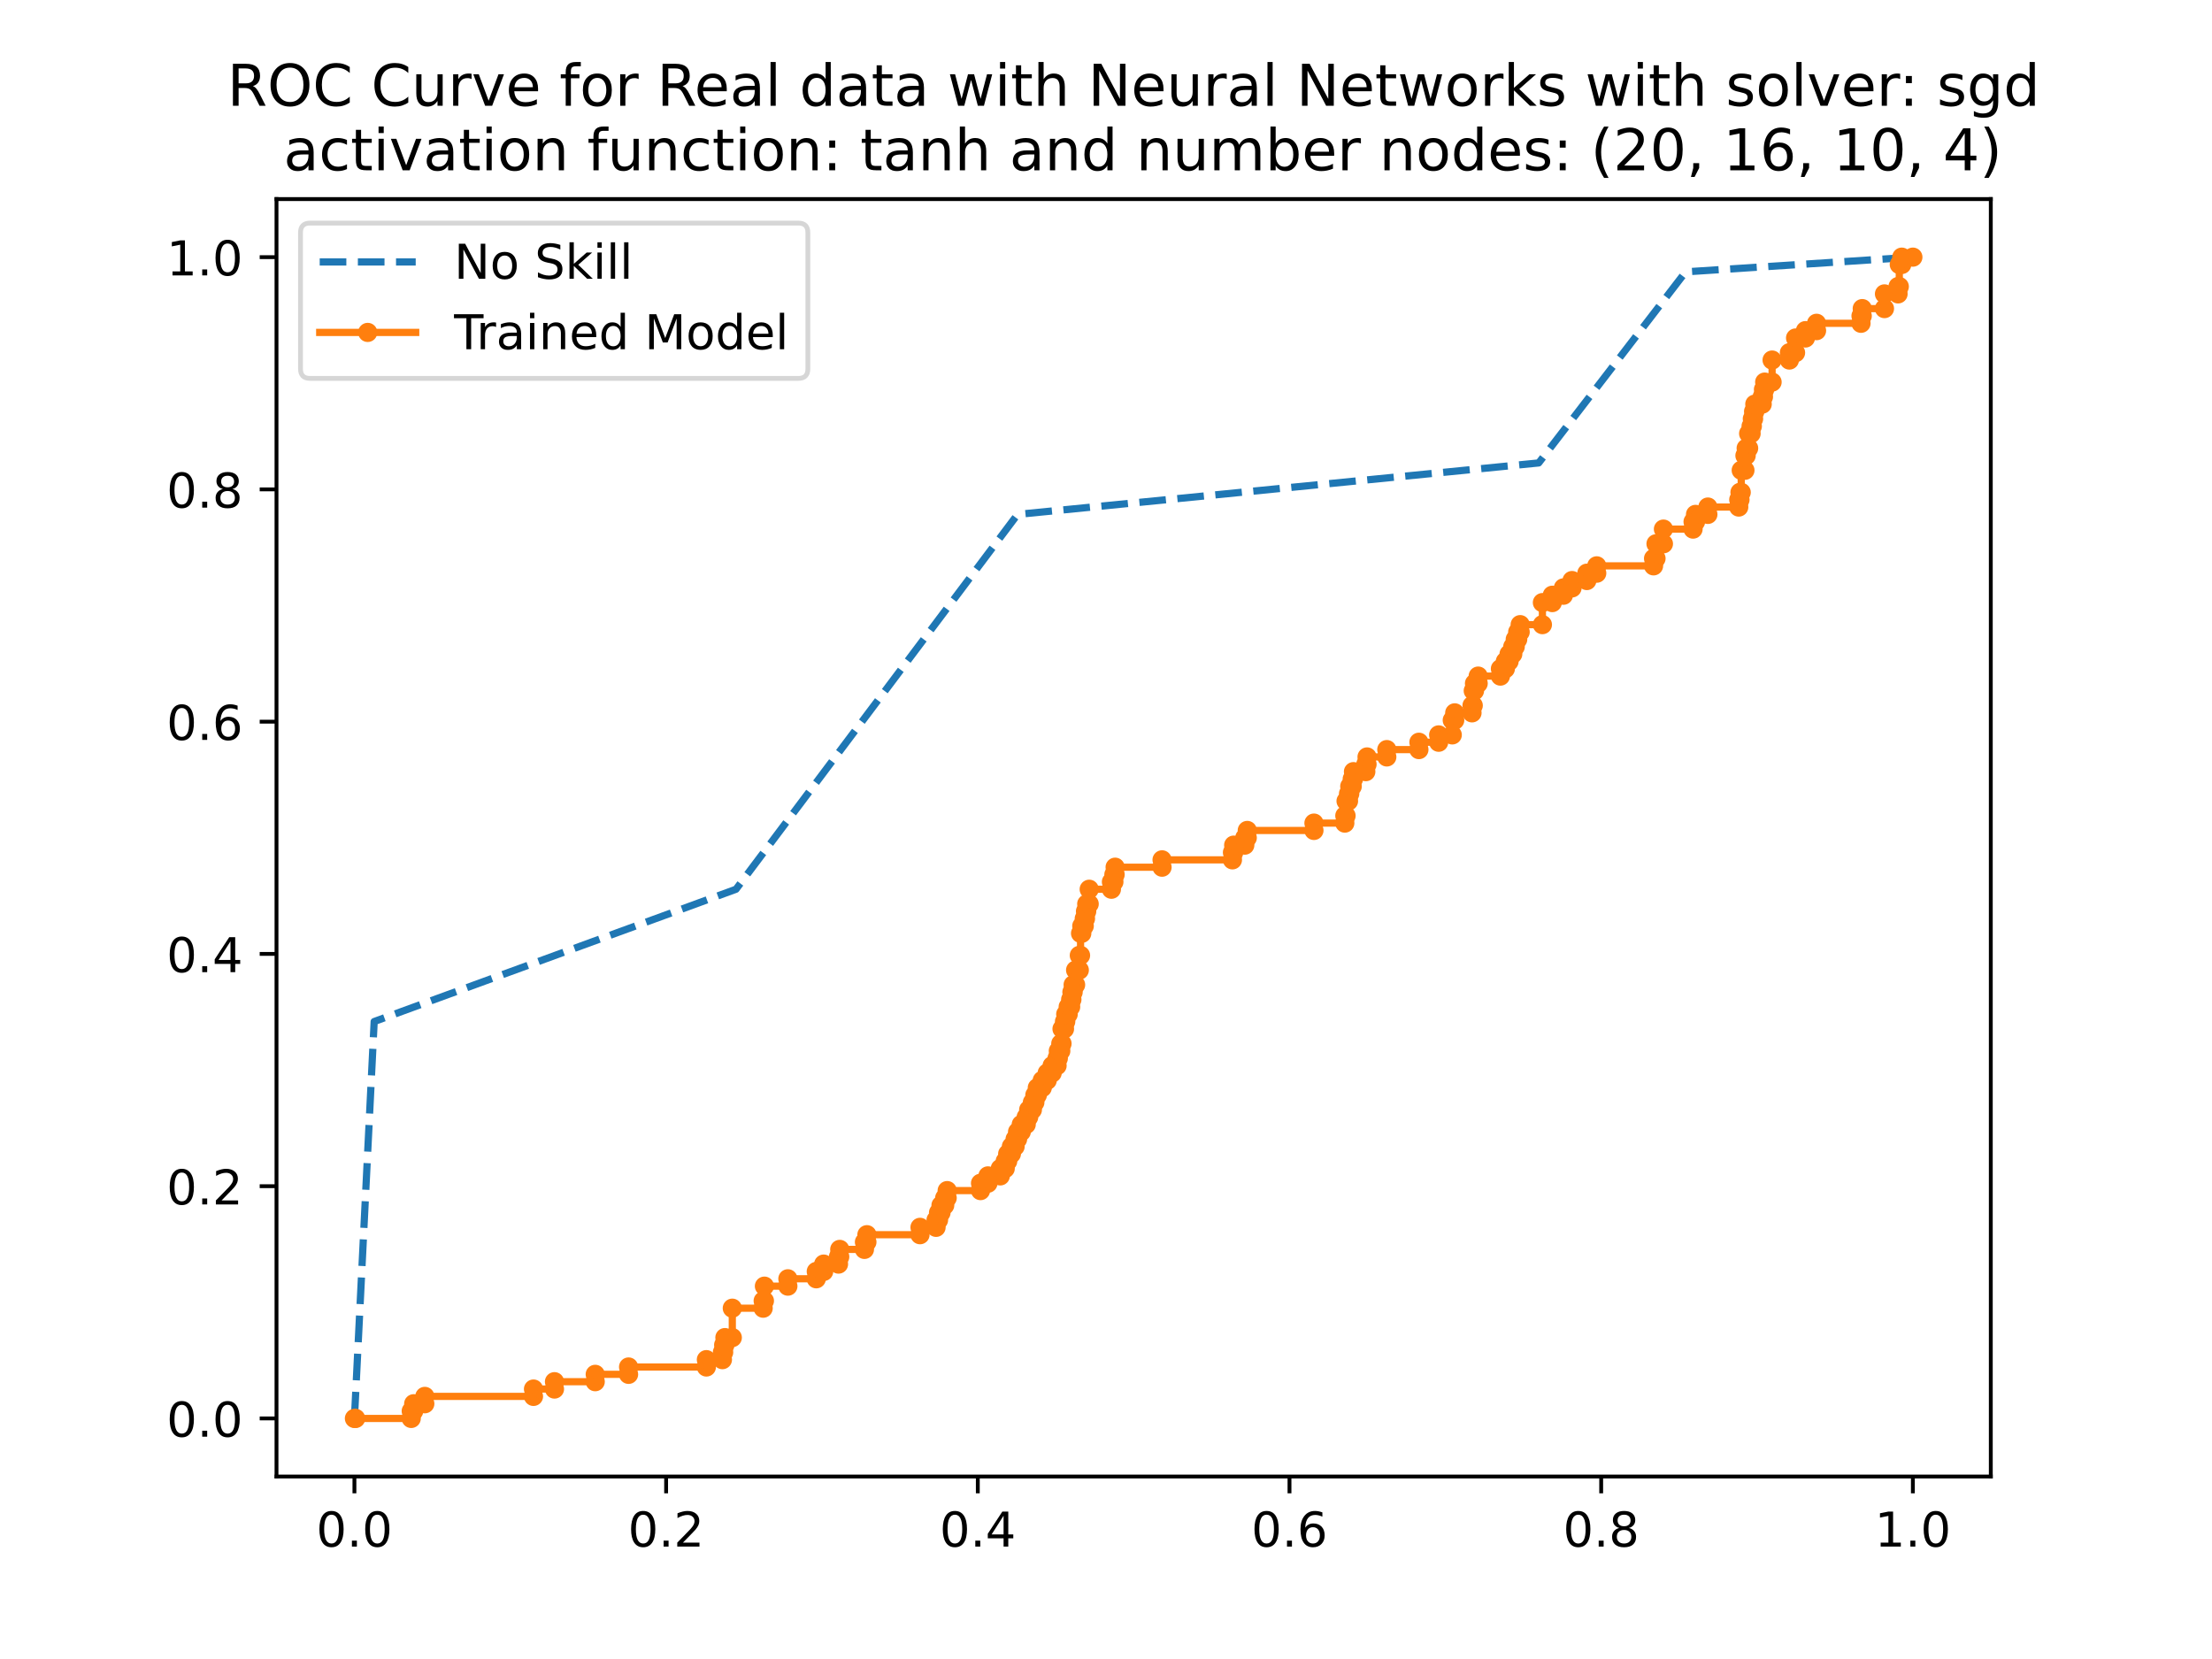 <?xml version="1.0" encoding="utf-8" standalone="no"?>
<!DOCTYPE svg PUBLIC "-//W3C//DTD SVG 1.1//EN"
  "http://www.w3.org/Graphics/SVG/1.1/DTD/svg11.dtd">
<!-- Created with matplotlib (https://matplotlib.org/) -->
<svg height="345.6pt" version="1.1" viewBox="0 0 460.8 345.6" width="460.8pt" xmlns="http://www.w3.org/2000/svg" xmlns:xlink="http://www.w3.org/1999/xlink">
 <defs>
  <style type="text/css">
*{stroke-linecap:butt;stroke-linejoin:round;}
  </style>
 </defs>
 <g id="figure_1">
  <g id="patch_1">
   <path d="M 0 345.6 
L 460.8 345.6 
L 460.8 0 
L 0 0 
z
" style="fill:#ffffff;"/>
  </g>
  <g id="axes_1">
   <g id="patch_2">
    <path d="M 57.6 307.584 
L 414.72 307.584 
L 414.72 41.472 
L 57.6 41.472 
z
" style="fill:#ffffff;"/>
   </g>
   <g id="matplotlib.axis_1">
    <g id="xtick_1">
     <g id="line2d_1">
      <defs>
       <path d="M 0 0 
L 0 3.5 
" id="m76b4eb1cad" style="stroke:#000000;stroke-width:0.8;"/>
      </defs>
      <g>
       <use style="stroke:#000000;stroke-width:0.8;" x="73.833" xlink:href="#m76b4eb1cad" y="307.584"/>
      </g>
     </g>
     <g id="text_1">
      <!-- 0.0 -->
      <defs>
       <path d="M 31.781 66.406 
Q 24.172 66.406 20.328 58.906 
Q 16.5 51.422 16.5 36.375 
Q 16.5 21.391 20.328 13.891 
Q 24.172 6.391 31.781 6.391 
Q 39.453 6.391 43.281 13.891 
Q 47.125 21.391 47.125 36.375 
Q 47.125 51.422 43.281 58.906 
Q 39.453 66.406 31.781 66.406 
z
M 31.781 74.219 
Q 44.047 74.219 50.516 64.516 
Q 56.984 54.828 56.984 36.375 
Q 56.984 17.969 50.516 8.266 
Q 44.047 -1.422 31.781 -1.422 
Q 19.531 -1.422 13.062 8.266 
Q 6.594 17.969 6.594 36.375 
Q 6.594 54.828 13.062 64.516 
Q 19.531 74.219 31.781 74.219 
z
" id="DejaVuSans-48"/>
       <path d="M 10.688 12.406 
L 21 12.406 
L 21 0 
L 10.688 0 
z
" id="DejaVuSans-46"/>
      </defs>
      <g transform="translate(65.881 322.182)scale(0.1 -0.1)">
       <use xlink:href="#DejaVuSans-48"/>
       <use x="63.623" xlink:href="#DejaVuSans-46"/>
       <use x="95.41" xlink:href="#DejaVuSans-48"/>
      </g>
     </g>
    </g>
    <g id="xtick_2">
     <g id="line2d_2">
      <g>
       <use style="stroke:#000000;stroke-width:0.8;" x="138.764" xlink:href="#m76b4eb1cad" y="307.584"/>
      </g>
     </g>
     <g id="text_2">
      <!-- 0.2 -->
      <defs>
       <path d="M 19.188 8.297 
L 53.609 8.297 
L 53.609 0 
L 7.328 0 
L 7.328 8.297 
Q 12.938 14.109 22.625 23.891 
Q 32.328 33.688 34.812 36.531 
Q 39.547 41.844 41.422 45.531 
Q 43.312 49.219 43.312 52.781 
Q 43.312 58.594 39.234 62.25 
Q 35.156 65.922 28.609 65.922 
Q 23.969 65.922 18.812 64.312 
Q 13.672 62.703 7.812 59.422 
L 7.812 69.391 
Q 13.766 71.781 18.938 73 
Q 24.125 74.219 28.422 74.219 
Q 39.75 74.219 46.484 68.547 
Q 53.219 62.891 53.219 53.422 
Q 53.219 48.922 51.531 44.891 
Q 49.859 40.875 45.406 35.406 
Q 44.188 33.984 37.641 27.219 
Q 31.109 20.453 19.188 8.297 
z
" id="DejaVuSans-50"/>
      </defs>
      <g transform="translate(130.812 322.182)scale(0.1 -0.1)">
       <use xlink:href="#DejaVuSans-48"/>
       <use x="63.623" xlink:href="#DejaVuSans-46"/>
       <use x="95.41" xlink:href="#DejaVuSans-50"/>
      </g>
     </g>
    </g>
    <g id="xtick_3">
     <g id="line2d_3">
      <g>
       <use style="stroke:#000000;stroke-width:0.8;" x="203.695" xlink:href="#m76b4eb1cad" y="307.584"/>
      </g>
     </g>
     <g id="text_3">
      <!-- 0.4 -->
      <defs>
       <path d="M 37.797 64.312 
L 12.891 25.391 
L 37.797 25.391 
z
M 35.203 72.906 
L 47.609 72.906 
L 47.609 25.391 
L 58.016 25.391 
L 58.016 17.188 
L 47.609 17.188 
L 47.609 0 
L 37.797 0 
L 37.797 17.188 
L 4.891 17.188 
L 4.891 26.703 
z
" id="DejaVuSans-52"/>
      </defs>
      <g transform="translate(195.743 322.182)scale(0.1 -0.1)">
       <use xlink:href="#DejaVuSans-48"/>
       <use x="63.623" xlink:href="#DejaVuSans-46"/>
       <use x="95.41" xlink:href="#DejaVuSans-52"/>
      </g>
     </g>
    </g>
    <g id="xtick_4">
     <g id="line2d_4">
      <g>
       <use style="stroke:#000000;stroke-width:0.8;" x="268.625" xlink:href="#m76b4eb1cad" y="307.584"/>
      </g>
     </g>
     <g id="text_4">
      <!-- 0.6 -->
      <defs>
       <path d="M 33.016 40.375 
Q 26.375 40.375 22.484 35.828 
Q 18.609 31.297 18.609 23.391 
Q 18.609 15.531 22.484 10.953 
Q 26.375 6.391 33.016 6.391 
Q 39.656 6.391 43.531 10.953 
Q 47.406 15.531 47.406 23.391 
Q 47.406 31.297 43.531 35.828 
Q 39.656 40.375 33.016 40.375 
z
M 52.594 71.297 
L 52.594 62.312 
Q 48.875 64.062 45.094 64.984 
Q 41.312 65.922 37.594 65.922 
Q 27.828 65.922 22.672 59.328 
Q 17.531 52.734 16.797 39.406 
Q 19.672 43.656 24.016 45.922 
Q 28.375 48.188 33.594 48.188 
Q 44.578 48.188 50.953 41.516 
Q 57.328 34.859 57.328 23.391 
Q 57.328 12.156 50.688 5.359 
Q 44.047 -1.422 33.016 -1.422 
Q 20.359 -1.422 13.672 8.266 
Q 6.984 17.969 6.984 36.375 
Q 6.984 53.656 15.188 63.938 
Q 23.391 74.219 37.203 74.219 
Q 40.922 74.219 44.703 73.484 
Q 48.484 72.75 52.594 71.297 
z
" id="DejaVuSans-54"/>
      </defs>
      <g transform="translate(260.674 322.182)scale(0.1 -0.1)">
       <use xlink:href="#DejaVuSans-48"/>
       <use x="63.623" xlink:href="#DejaVuSans-46"/>
       <use x="95.41" xlink:href="#DejaVuSans-54"/>
      </g>
     </g>
    </g>
    <g id="xtick_5">
     <g id="line2d_5">
      <g>
       <use style="stroke:#000000;stroke-width:0.8;" x="333.556" xlink:href="#m76b4eb1cad" y="307.584"/>
      </g>
     </g>
     <g id="text_5">
      <!-- 0.8 -->
      <defs>
       <path d="M 31.781 34.625 
Q 24.75 34.625 20.719 30.859 
Q 16.703 27.094 16.703 20.516 
Q 16.703 13.922 20.719 10.156 
Q 24.75 6.391 31.781 6.391 
Q 38.812 6.391 42.859 10.172 
Q 46.922 13.969 46.922 20.516 
Q 46.922 27.094 42.891 30.859 
Q 38.875 34.625 31.781 34.625 
z
M 21.922 38.812 
Q 15.578 40.375 12.031 44.719 
Q 8.5 49.078 8.5 55.328 
Q 8.5 64.062 14.719 69.141 
Q 20.953 74.219 31.781 74.219 
Q 42.672 74.219 48.875 69.141 
Q 55.078 64.062 55.078 55.328 
Q 55.078 49.078 51.531 44.719 
Q 48 40.375 41.703 38.812 
Q 48.828 37.156 52.797 32.312 
Q 56.781 27.484 56.781 20.516 
Q 56.781 9.906 50.312 4.234 
Q 43.844 -1.422 31.781 -1.422 
Q 19.734 -1.422 13.25 4.234 
Q 6.781 9.906 6.781 20.516 
Q 6.781 27.484 10.781 32.312 
Q 14.797 37.156 21.922 38.812 
z
M 18.312 54.391 
Q 18.312 48.734 21.844 45.562 
Q 25.391 42.391 31.781 42.391 
Q 38.141 42.391 41.719 45.562 
Q 45.312 48.734 45.312 54.391 
Q 45.312 60.062 41.719 63.234 
Q 38.141 66.406 31.781 66.406 
Q 25.391 66.406 21.844 63.234 
Q 18.312 60.062 18.312 54.391 
z
" id="DejaVuSans-56"/>
      </defs>
      <g transform="translate(325.605 322.182)scale(0.1 -0.1)">
       <use xlink:href="#DejaVuSans-48"/>
       <use x="63.623" xlink:href="#DejaVuSans-46"/>
       <use x="95.41" xlink:href="#DejaVuSans-56"/>
      </g>
     </g>
    </g>
    <g id="xtick_6">
     <g id="line2d_6">
      <g>
       <use style="stroke:#000000;stroke-width:0.8;" x="398.487" xlink:href="#m76b4eb1cad" y="307.584"/>
      </g>
     </g>
     <g id="text_6">
      <!-- 1.0 -->
      <defs>
       <path d="M 12.406 8.297 
L 28.516 8.297 
L 28.516 63.922 
L 10.984 60.406 
L 10.984 69.391 
L 28.422 72.906 
L 38.281 72.906 
L 38.281 8.297 
L 54.391 8.297 
L 54.391 0 
L 12.406 0 
z
" id="DejaVuSans-49"/>
      </defs>
      <g transform="translate(390.536 322.182)scale(0.1 -0.1)">
       <use xlink:href="#DejaVuSans-49"/>
       <use x="63.623" xlink:href="#DejaVuSans-46"/>
       <use x="95.41" xlink:href="#DejaVuSans-48"/>
      </g>
     </g>
    </g>
   </g>
   <g id="matplotlib.axis_2">
    <g id="ytick_1">
     <g id="line2d_7">
      <defs>
       <path d="M 0 0 
L -3.5 0 
" id="m234c5cdc83" style="stroke:#000000;stroke-width:0.8;"/>
      </defs>
      <g>
       <use style="stroke:#000000;stroke-width:0.8;" x="57.6" xlink:href="#m234c5cdc83" y="295.488"/>
      </g>
     </g>
     <g id="text_7">
      <!-- 0.0 -->
      <g transform="translate(34.697 299.287)scale(0.1 -0.1)">
       <use xlink:href="#DejaVuSans-48"/>
       <use x="63.623" xlink:href="#DejaVuSans-46"/>
       <use x="95.41" xlink:href="#DejaVuSans-48"/>
      </g>
     </g>
    </g>
    <g id="ytick_2">
     <g id="line2d_8">
      <g>
       <use style="stroke:#000000;stroke-width:0.8;" x="57.6" xlink:href="#m234c5cdc83" y="247.104"/>
      </g>
     </g>
     <g id="text_8">
      <!-- 0.2 -->
      <g transform="translate(34.697 250.903)scale(0.1 -0.1)">
       <use xlink:href="#DejaVuSans-48"/>
       <use x="63.623" xlink:href="#DejaVuSans-46"/>
       <use x="95.41" xlink:href="#DejaVuSans-50"/>
      </g>
     </g>
    </g>
    <g id="ytick_3">
     <g id="line2d_9">
      <g>
       <use style="stroke:#000000;stroke-width:0.8;" x="57.6" xlink:href="#m234c5cdc83" y="198.72"/>
      </g>
     </g>
     <g id="text_9">
      <!-- 0.4 -->
      <g transform="translate(34.697 202.519)scale(0.1 -0.1)">
       <use xlink:href="#DejaVuSans-48"/>
       <use x="63.623" xlink:href="#DejaVuSans-46"/>
       <use x="95.41" xlink:href="#DejaVuSans-52"/>
      </g>
     </g>
    </g>
    <g id="ytick_4">
     <g id="line2d_10">
      <g>
       <use style="stroke:#000000;stroke-width:0.8;" x="57.6" xlink:href="#m234c5cdc83" y="150.336"/>
      </g>
     </g>
     <g id="text_10">
      <!-- 0.6 -->
      <g transform="translate(34.697 154.135)scale(0.1 -0.1)">
       <use xlink:href="#DejaVuSans-48"/>
       <use x="63.623" xlink:href="#DejaVuSans-46"/>
       <use x="95.41" xlink:href="#DejaVuSans-54"/>
      </g>
     </g>
    </g>
    <g id="ytick_5">
     <g id="line2d_11">
      <g>
       <use style="stroke:#000000;stroke-width:0.8;" x="57.6" xlink:href="#m234c5cdc83" y="101.952"/>
      </g>
     </g>
     <g id="text_11">
      <!-- 0.8 -->
      <g transform="translate(34.697 105.751)scale(0.1 -0.1)">
       <use xlink:href="#DejaVuSans-48"/>
       <use x="63.623" xlink:href="#DejaVuSans-46"/>
       <use x="95.41" xlink:href="#DejaVuSans-56"/>
      </g>
     </g>
    </g>
    <g id="ytick_6">
     <g id="line2d_12">
      <g>
       <use style="stroke:#000000;stroke-width:0.8;" x="57.6" xlink:href="#m234c5cdc83" y="53.568"/>
      </g>
     </g>
     <g id="text_12">
      <!-- 1.0 -->
      <g transform="translate(34.697 57.367)scale(0.1 -0.1)">
       <use xlink:href="#DejaVuSans-49"/>
       <use x="63.623" xlink:href="#DejaVuSans-46"/>
       <use x="95.41" xlink:href="#DejaVuSans-48"/>
      </g>
     </g>
    </g>
   </g>
   <g id="line2d_13">
    <path clip-path="url(#pec5245ccd4)" d="M 73.833 295.488 
L 77.949 212.806 
L 153.324 185.246 
L 211.978 107.158 
L 320.539 96.44 
L 351.153 56.63 
L 398.487 53.568 
" style="fill:none;stroke:#1f77b4;stroke-dasharray:5.55,2.4;stroke-dashoffset:0;stroke-width:1.5;"/>
   </g>
   <g id="line2d_14">
    <path clip-path="url(#pec5245ccd4)" d="M 73.833 295.488 
L 85.666 295.488 
L 85.666 293.957 
L 86.181 293.957 
L 86.181 292.426 
L 88.496 292.426 
L 88.496 290.895 
L 111.135 290.895 
L 111.135 289.363 
L 115.508 289.363 
L 115.508 287.832 
L 123.997 287.832 
L 123.997 286.301 
L 130.943 286.301 
L 130.943 284.77 
L 147.15 284.77 
L 147.15 283.239 
L 150.494 283.239 
L 150.494 281.708 
L 150.752 281.708 
L 150.752 280.177 
L 151.009 280.177 
L 151.009 278.645 
L 152.552 278.645 
L 152.552 272.521 
L 158.984 272.521 
L 158.984 270.99 
L 159.241 270.99 
L 159.241 267.927 
L 164.129 267.927 
L 164.129 266.396 
L 170.046 266.396 
L 170.046 264.865 
L 171.589 264.865 
L 171.589 263.334 
L 174.676 263.334 
L 174.676 261.803 
L 174.934 261.803 
L 174.934 260.272 
L 180.079 260.272 
L 180.079 258.741 
L 180.593 258.741 
L 180.593 257.21 
L 191.655 257.21 
L 191.655 255.678 
L 194.999 255.678 
L 194.999 254.147 
L 195.514 254.147 
L 195.514 252.616 
L 196.028 252.616 
L 196.028 251.085 
L 196.8 251.085 
L 196.8 249.554 
L 197.315 249.554 
L 197.315 248.023 
L 204.261 248.023 
L 204.261 246.492 
L 205.804 246.492 
L 205.804 244.96 
L 208.377 244.96 
L 208.377 243.429 
L 209.406 243.429 
L 209.406 241.898 
L 209.92 241.898 
L 209.92 240.367 
L 210.692 240.367 
L 210.692 238.836 
L 211.464 238.836 
L 211.464 237.305 
L 211.978 237.305 
L 211.978 235.774 
L 212.75 235.774 
L 212.75 234.242 
L 213.779 234.242 
L 213.779 232.711 
L 214.293 232.711 
L 214.293 231.18 
L 215.065 231.18 
L 215.065 229.649 
L 215.58 229.649 
L 215.58 228.118 
L 216.094 228.118 
L 216.094 226.587 
L 217.123 226.587 
L 217.123 225.056 
L 218.152 225.056 
L 218.152 223.524 
L 219.181 223.524 
L 219.181 221.993 
L 220.21 221.993 
L 220.21 220.462 
L 220.468 220.462 
L 220.468 218.931 
L 220.982 218.931 
L 220.982 217.4 
L 221.239 217.4 
L 221.239 214.338 
L 221.754 214.338 
L 221.754 212.806 
L 222.011 212.806 
L 222.011 211.275 
L 222.526 211.275 
L 222.526 209.744 
L 223.04 209.744 
L 223.04 208.213 
L 223.297 208.213 
L 223.297 206.682 
L 223.555 206.682 
L 223.555 205.151 
L 224.069 205.151 
L 224.069 202.089 
L 224.841 202.089 
L 224.841 199.026 
L 225.098 199.026 
L 225.098 194.433 
L 225.355 194.433 
L 225.355 192.902 
L 225.87 192.902 
L 225.87 191.371 
L 226.127 191.371 
L 226.127 189.839 
L 226.384 189.839 
L 226.384 188.308 
L 226.899 188.308 
L 226.899 185.246 
L 231.529 185.246 
L 231.529 183.715 
L 232.044 183.715 
L 232.044 182.184 
L 232.301 182.184 
L 232.301 180.653 
L 242.077 180.653 
L 242.077 179.121 
L 256.74 179.121 
L 256.74 177.59 
L 256.998 177.59 
L 256.998 176.059 
L 259.313 176.059 
L 259.313 174.528 
L 259.827 174.528 
L 259.827 172.997 
L 273.719 172.997 
L 273.719 171.466 
L 280.15 171.466 
L 280.15 169.935 
L 280.408 169.935 
L 280.408 166.872 
L 280.922 166.872 
L 280.922 165.341 
L 281.179 165.341 
L 281.179 163.81 
L 281.694 163.81 
L 281.694 162.279 
L 281.951 162.279 
L 281.951 160.748 
L 284.524 160.748 
L 284.524 159.217 
L 284.781 159.217 
L 284.781 157.685 
L 288.897 157.685 
L 288.897 156.154 
L 295.586 156.154 
L 295.586 154.623 
L 299.702 154.623 
L 299.702 153.092 
L 302.532 153.092 
L 302.532 150.03 
L 303.046 150.03 
L 303.046 148.499 
L 306.648 148.499 
L 306.648 146.967 
L 306.905 146.967 
L 306.905 143.905 
L 307.162 143.905 
L 307.162 142.374 
L 307.934 142.374 
L 307.934 140.843 
L 312.564 140.843 
L 312.564 139.312 
L 313.593 139.312 
L 313.593 137.781 
L 314.365 137.781 
L 314.365 136.25 
L 315.137 136.25 
L 315.137 134.718 
L 315.651 134.718 
L 315.651 133.187 
L 316.166 133.187 
L 316.166 131.656 
L 316.681 131.656 
L 316.681 130.125 
L 321.311 130.125 
L 321.311 125.532 
L 323.369 125.532 
L 323.369 124 
L 325.684 124 
L 325.684 122.469 
L 327.485 122.469 
L 327.485 120.938 
L 330.572 120.938 
L 330.572 119.407 
L 332.63 119.407 
L 332.63 117.876 
L 344.464 117.876 
L 344.464 116.345 
L 344.978 116.345 
L 344.978 113.282 
L 346.522 113.282 
L 346.522 110.22 
L 352.696 110.22 
L 352.696 108.689 
L 353.211 108.689 
L 353.211 107.158 
L 355.783 107.158 
L 355.783 105.627 
L 362.214 105.627 
L 362.214 104.096 
L 362.472 104.096 
L 362.472 102.564 
L 362.729 102.564 
L 362.729 97.971 
L 363.501 97.971 
L 363.501 94.909 
L 363.758 94.909 
L 363.758 93.378 
L 364.272 93.378 
L 364.272 90.315 
L 364.787 90.315 
L 364.787 88.784 
L 365.044 88.784 
L 365.044 87.253 
L 365.302 87.253 
L 365.302 85.722 
L 365.559 85.722 
L 365.559 84.191 
L 367.102 84.191 
L 367.102 82.66 
L 367.36 82.66 
L 367.36 81.129 
L 367.617 81.129 
L 367.617 79.597 
L 369.16 79.597 
L 369.16 75.004 
L 372.762 75.004 
L 372.762 73.473 
L 374.048 73.473 
L 374.048 70.411 
L 376.106 70.411 
L 376.106 68.879 
L 378.421 68.879 
L 378.421 67.348 
L 387.683 67.348 
L 387.683 65.817 
L 387.94 65.817 
L 387.94 64.286 
L 392.57 64.286 
L 392.57 61.224 
L 395.4 61.224 
L 395.4 59.693 
L 395.657 59.693 
L 395.657 55.099 
L 396.172 55.099 
L 396.172 53.568 
L 398.487 53.568 
L 398.487 53.568 
" style="fill:none;stroke:#ff7f0e;stroke-linecap:square;stroke-width:1.5;"/>
    <defs>
     <path d="M 0 1.5 
C 0.398 1.5 0.779 1.342 1.061 1.061 
C 1.342 0.779 1.5 0.398 1.5 0 
C 1.5 -0.398 1.342 -0.779 1.061 -1.061 
C 0.779 -1.342 0.398 -1.5 0 -1.5 
C -0.398 -1.5 -0.779 -1.342 -1.061 -1.061 
C -1.342 -0.779 -1.5 -0.398 -1.5 0 
C -1.5 0.398 -1.342 0.779 -1.061 1.061 
C -0.779 1.342 -0.398 1.5 0 1.5 
z
" id="m8fa52f0d51" style="stroke:#ff7f0e;"/>
    </defs>
    <g clip-path="url(#pec5245ccd4)">
     <use style="fill:#ff7f0e;stroke:#ff7f0e;" x="73.833" xlink:href="#m8fa52f0d51" y="295.488"/>
     <use style="fill:#ff7f0e;stroke:#ff7f0e;" x="74.09" xlink:href="#m8fa52f0d51" y="295.488"/>
     <use style="fill:#ff7f0e;stroke:#ff7f0e;" x="85.666" xlink:href="#m8fa52f0d51" y="295.488"/>
     <use style="fill:#ff7f0e;stroke:#ff7f0e;" x="85.666" xlink:href="#m8fa52f0d51" y="293.957"/>
     <use style="fill:#ff7f0e;stroke:#ff7f0e;" x="86.181" xlink:href="#m8fa52f0d51" y="293.957"/>
     <use style="fill:#ff7f0e;stroke:#ff7f0e;" x="86.181" xlink:href="#m8fa52f0d51" y="292.426"/>
     <use style="fill:#ff7f0e;stroke:#ff7f0e;" x="88.496" xlink:href="#m8fa52f0d51" y="292.426"/>
     <use style="fill:#ff7f0e;stroke:#ff7f0e;" x="88.496" xlink:href="#m8fa52f0d51" y="290.895"/>
     <use style="fill:#ff7f0e;stroke:#ff7f0e;" x="111.135" xlink:href="#m8fa52f0d51" y="290.895"/>
     <use style="fill:#ff7f0e;stroke:#ff7f0e;" x="111.135" xlink:href="#m8fa52f0d51" y="289.363"/>
     <use style="fill:#ff7f0e;stroke:#ff7f0e;" x="115.508" xlink:href="#m8fa52f0d51" y="289.363"/>
     <use style="fill:#ff7f0e;stroke:#ff7f0e;" x="115.508" xlink:href="#m8fa52f0d51" y="287.832"/>
     <use style="fill:#ff7f0e;stroke:#ff7f0e;" x="123.997" xlink:href="#m8fa52f0d51" y="287.832"/>
     <use style="fill:#ff7f0e;stroke:#ff7f0e;" x="123.997" xlink:href="#m8fa52f0d51" y="286.301"/>
     <use style="fill:#ff7f0e;stroke:#ff7f0e;" x="130.943" xlink:href="#m8fa52f0d51" y="286.301"/>
     <use style="fill:#ff7f0e;stroke:#ff7f0e;" x="130.943" xlink:href="#m8fa52f0d51" y="284.77"/>
     <use style="fill:#ff7f0e;stroke:#ff7f0e;" x="147.15" xlink:href="#m8fa52f0d51" y="284.77"/>
     <use style="fill:#ff7f0e;stroke:#ff7f0e;" x="147.15" xlink:href="#m8fa52f0d51" y="283.239"/>
     <use style="fill:#ff7f0e;stroke:#ff7f0e;" x="150.494" xlink:href="#m8fa52f0d51" y="283.239"/>
     <use style="fill:#ff7f0e;stroke:#ff7f0e;" x="150.494" xlink:href="#m8fa52f0d51" y="281.708"/>
     <use style="fill:#ff7f0e;stroke:#ff7f0e;" x="150.752" xlink:href="#m8fa52f0d51" y="281.708"/>
     <use style="fill:#ff7f0e;stroke:#ff7f0e;" x="150.752" xlink:href="#m8fa52f0d51" y="280.177"/>
     <use style="fill:#ff7f0e;stroke:#ff7f0e;" x="151.009" xlink:href="#m8fa52f0d51" y="280.177"/>
     <use style="fill:#ff7f0e;stroke:#ff7f0e;" x="151.009" xlink:href="#m8fa52f0d51" y="278.645"/>
     <use style="fill:#ff7f0e;stroke:#ff7f0e;" x="152.552" xlink:href="#m8fa52f0d51" y="278.645"/>
     <use style="fill:#ff7f0e;stroke:#ff7f0e;" x="152.552" xlink:href="#m8fa52f0d51" y="272.521"/>
     <use style="fill:#ff7f0e;stroke:#ff7f0e;" x="158.984" xlink:href="#m8fa52f0d51" y="272.521"/>
     <use style="fill:#ff7f0e;stroke:#ff7f0e;" x="158.984" xlink:href="#m8fa52f0d51" y="270.99"/>
     <use style="fill:#ff7f0e;stroke:#ff7f0e;" x="159.241" xlink:href="#m8fa52f0d51" y="270.99"/>
     <use style="fill:#ff7f0e;stroke:#ff7f0e;" x="159.241" xlink:href="#m8fa52f0d51" y="267.927"/>
     <use style="fill:#ff7f0e;stroke:#ff7f0e;" x="164.129" xlink:href="#m8fa52f0d51" y="267.927"/>
     <use style="fill:#ff7f0e;stroke:#ff7f0e;" x="164.129" xlink:href="#m8fa52f0d51" y="266.396"/>
     <use style="fill:#ff7f0e;stroke:#ff7f0e;" x="170.046" xlink:href="#m8fa52f0d51" y="266.396"/>
     <use style="fill:#ff7f0e;stroke:#ff7f0e;" x="170.046" xlink:href="#m8fa52f0d51" y="264.865"/>
     <use style="fill:#ff7f0e;stroke:#ff7f0e;" x="171.589" xlink:href="#m8fa52f0d51" y="264.865"/>
     <use style="fill:#ff7f0e;stroke:#ff7f0e;" x="171.589" xlink:href="#m8fa52f0d51" y="263.334"/>
     <use style="fill:#ff7f0e;stroke:#ff7f0e;" x="174.676" xlink:href="#m8fa52f0d51" y="263.334"/>
     <use style="fill:#ff7f0e;stroke:#ff7f0e;" x="174.676" xlink:href="#m8fa52f0d51" y="261.803"/>
     <use style="fill:#ff7f0e;stroke:#ff7f0e;" x="174.934" xlink:href="#m8fa52f0d51" y="261.803"/>
     <use style="fill:#ff7f0e;stroke:#ff7f0e;" x="174.934" xlink:href="#m8fa52f0d51" y="260.272"/>
     <use style="fill:#ff7f0e;stroke:#ff7f0e;" x="180.079" xlink:href="#m8fa52f0d51" y="260.272"/>
     <use style="fill:#ff7f0e;stroke:#ff7f0e;" x="180.079" xlink:href="#m8fa52f0d51" y="258.741"/>
     <use style="fill:#ff7f0e;stroke:#ff7f0e;" x="180.593" xlink:href="#m8fa52f0d51" y="258.741"/>
     <use style="fill:#ff7f0e;stroke:#ff7f0e;" x="180.593" xlink:href="#m8fa52f0d51" y="257.21"/>
     <use style="fill:#ff7f0e;stroke:#ff7f0e;" x="191.655" xlink:href="#m8fa52f0d51" y="257.21"/>
     <use style="fill:#ff7f0e;stroke:#ff7f0e;" x="191.655" xlink:href="#m8fa52f0d51" y="255.678"/>
     <use style="fill:#ff7f0e;stroke:#ff7f0e;" x="194.999" xlink:href="#m8fa52f0d51" y="255.678"/>
     <use style="fill:#ff7f0e;stroke:#ff7f0e;" x="194.999" xlink:href="#m8fa52f0d51" y="254.147"/>
     <use style="fill:#ff7f0e;stroke:#ff7f0e;" x="195.514" xlink:href="#m8fa52f0d51" y="254.147"/>
     <use style="fill:#ff7f0e;stroke:#ff7f0e;" x="195.514" xlink:href="#m8fa52f0d51" y="252.616"/>
     <use style="fill:#ff7f0e;stroke:#ff7f0e;" x="196.028" xlink:href="#m8fa52f0d51" y="252.616"/>
     <use style="fill:#ff7f0e;stroke:#ff7f0e;" x="196.028" xlink:href="#m8fa52f0d51" y="251.085"/>
     <use style="fill:#ff7f0e;stroke:#ff7f0e;" x="196.8" xlink:href="#m8fa52f0d51" y="251.085"/>
     <use style="fill:#ff7f0e;stroke:#ff7f0e;" x="196.8" xlink:href="#m8fa52f0d51" y="249.554"/>
     <use style="fill:#ff7f0e;stroke:#ff7f0e;" x="197.315" xlink:href="#m8fa52f0d51" y="249.554"/>
     <use style="fill:#ff7f0e;stroke:#ff7f0e;" x="197.315" xlink:href="#m8fa52f0d51" y="248.023"/>
     <use style="fill:#ff7f0e;stroke:#ff7f0e;" x="204.261" xlink:href="#m8fa52f0d51" y="248.023"/>
     <use style="fill:#ff7f0e;stroke:#ff7f0e;" x="204.261" xlink:href="#m8fa52f0d51" y="246.492"/>
     <use style="fill:#ff7f0e;stroke:#ff7f0e;" x="205.804" xlink:href="#m8fa52f0d51" y="246.492"/>
     <use style="fill:#ff7f0e;stroke:#ff7f0e;" x="205.804" xlink:href="#m8fa52f0d51" y="244.96"/>
     <use style="fill:#ff7f0e;stroke:#ff7f0e;" x="208.377" xlink:href="#m8fa52f0d51" y="244.96"/>
     <use style="fill:#ff7f0e;stroke:#ff7f0e;" x="208.377" xlink:href="#m8fa52f0d51" y="243.429"/>
     <use style="fill:#ff7f0e;stroke:#ff7f0e;" x="209.406" xlink:href="#m8fa52f0d51" y="243.429"/>
     <use style="fill:#ff7f0e;stroke:#ff7f0e;" x="209.406" xlink:href="#m8fa52f0d51" y="241.898"/>
     <use style="fill:#ff7f0e;stroke:#ff7f0e;" x="209.92" xlink:href="#m8fa52f0d51" y="241.898"/>
     <use style="fill:#ff7f0e;stroke:#ff7f0e;" x="209.92" xlink:href="#m8fa52f0d51" y="240.367"/>
     <use style="fill:#ff7f0e;stroke:#ff7f0e;" x="210.692" xlink:href="#m8fa52f0d51" y="240.367"/>
     <use style="fill:#ff7f0e;stroke:#ff7f0e;" x="210.692" xlink:href="#m8fa52f0d51" y="238.836"/>
     <use style="fill:#ff7f0e;stroke:#ff7f0e;" x="211.464" xlink:href="#m8fa52f0d51" y="238.836"/>
     <use style="fill:#ff7f0e;stroke:#ff7f0e;" x="211.464" xlink:href="#m8fa52f0d51" y="237.305"/>
     <use style="fill:#ff7f0e;stroke:#ff7f0e;" x="211.978" xlink:href="#m8fa52f0d51" y="237.305"/>
     <use style="fill:#ff7f0e;stroke:#ff7f0e;" x="211.978" xlink:href="#m8fa52f0d51" y="235.774"/>
     <use style="fill:#ff7f0e;stroke:#ff7f0e;" x="212.75" xlink:href="#m8fa52f0d51" y="235.774"/>
     <use style="fill:#ff7f0e;stroke:#ff7f0e;" x="212.75" xlink:href="#m8fa52f0d51" y="234.242"/>
     <use style="fill:#ff7f0e;stroke:#ff7f0e;" x="213.779" xlink:href="#m8fa52f0d51" y="234.242"/>
     <use style="fill:#ff7f0e;stroke:#ff7f0e;" x="213.779" xlink:href="#m8fa52f0d51" y="232.711"/>
     <use style="fill:#ff7f0e;stroke:#ff7f0e;" x="214.293" xlink:href="#m8fa52f0d51" y="232.711"/>
     <use style="fill:#ff7f0e;stroke:#ff7f0e;" x="214.293" xlink:href="#m8fa52f0d51" y="231.18"/>
     <use style="fill:#ff7f0e;stroke:#ff7f0e;" x="215.065" xlink:href="#m8fa52f0d51" y="231.18"/>
     <use style="fill:#ff7f0e;stroke:#ff7f0e;" x="215.065" xlink:href="#m8fa52f0d51" y="229.649"/>
     <use style="fill:#ff7f0e;stroke:#ff7f0e;" x="215.58" xlink:href="#m8fa52f0d51" y="229.649"/>
     <use style="fill:#ff7f0e;stroke:#ff7f0e;" x="215.58" xlink:href="#m8fa52f0d51" y="228.118"/>
     <use style="fill:#ff7f0e;stroke:#ff7f0e;" x="216.094" xlink:href="#m8fa52f0d51" y="228.118"/>
     <use style="fill:#ff7f0e;stroke:#ff7f0e;" x="216.094" xlink:href="#m8fa52f0d51" y="226.587"/>
     <use style="fill:#ff7f0e;stroke:#ff7f0e;" x="217.123" xlink:href="#m8fa52f0d51" y="226.587"/>
     <use style="fill:#ff7f0e;stroke:#ff7f0e;" x="217.123" xlink:href="#m8fa52f0d51" y="225.056"/>
     <use style="fill:#ff7f0e;stroke:#ff7f0e;" x="218.152" xlink:href="#m8fa52f0d51" y="225.056"/>
     <use style="fill:#ff7f0e;stroke:#ff7f0e;" x="218.152" xlink:href="#m8fa52f0d51" y="223.524"/>
     <use style="fill:#ff7f0e;stroke:#ff7f0e;" x="219.181" xlink:href="#m8fa52f0d51" y="223.524"/>
     <use style="fill:#ff7f0e;stroke:#ff7f0e;" x="219.181" xlink:href="#m8fa52f0d51" y="221.993"/>
     <use style="fill:#ff7f0e;stroke:#ff7f0e;" x="220.21" xlink:href="#m8fa52f0d51" y="221.993"/>
     <use style="fill:#ff7f0e;stroke:#ff7f0e;" x="220.21" xlink:href="#m8fa52f0d51" y="220.462"/>
     <use style="fill:#ff7f0e;stroke:#ff7f0e;" x="220.468" xlink:href="#m8fa52f0d51" y="220.462"/>
     <use style="fill:#ff7f0e;stroke:#ff7f0e;" x="220.468" xlink:href="#m8fa52f0d51" y="218.931"/>
     <use style="fill:#ff7f0e;stroke:#ff7f0e;" x="220.982" xlink:href="#m8fa52f0d51" y="218.931"/>
     <use style="fill:#ff7f0e;stroke:#ff7f0e;" x="220.982" xlink:href="#m8fa52f0d51" y="217.4"/>
     <use style="fill:#ff7f0e;stroke:#ff7f0e;" x="221.239" xlink:href="#m8fa52f0d51" y="217.4"/>
     <use style="fill:#ff7f0e;stroke:#ff7f0e;" x="221.239" xlink:href="#m8fa52f0d51" y="214.338"/>
     <use style="fill:#ff7f0e;stroke:#ff7f0e;" x="221.754" xlink:href="#m8fa52f0d51" y="214.338"/>
     <use style="fill:#ff7f0e;stroke:#ff7f0e;" x="221.754" xlink:href="#m8fa52f0d51" y="212.806"/>
     <use style="fill:#ff7f0e;stroke:#ff7f0e;" x="222.011" xlink:href="#m8fa52f0d51" y="212.806"/>
     <use style="fill:#ff7f0e;stroke:#ff7f0e;" x="222.011" xlink:href="#m8fa52f0d51" y="211.275"/>
     <use style="fill:#ff7f0e;stroke:#ff7f0e;" x="222.526" xlink:href="#m8fa52f0d51" y="211.275"/>
     <use style="fill:#ff7f0e;stroke:#ff7f0e;" x="222.526" xlink:href="#m8fa52f0d51" y="209.744"/>
     <use style="fill:#ff7f0e;stroke:#ff7f0e;" x="223.04" xlink:href="#m8fa52f0d51" y="209.744"/>
     <use style="fill:#ff7f0e;stroke:#ff7f0e;" x="223.04" xlink:href="#m8fa52f0d51" y="208.213"/>
     <use style="fill:#ff7f0e;stroke:#ff7f0e;" x="223.297" xlink:href="#m8fa52f0d51" y="208.213"/>
     <use style="fill:#ff7f0e;stroke:#ff7f0e;" x="223.297" xlink:href="#m8fa52f0d51" y="206.682"/>
     <use style="fill:#ff7f0e;stroke:#ff7f0e;" x="223.555" xlink:href="#m8fa52f0d51" y="206.682"/>
     <use style="fill:#ff7f0e;stroke:#ff7f0e;" x="223.555" xlink:href="#m8fa52f0d51" y="205.151"/>
     <use style="fill:#ff7f0e;stroke:#ff7f0e;" x="224.069" xlink:href="#m8fa52f0d51" y="205.151"/>
     <use style="fill:#ff7f0e;stroke:#ff7f0e;" x="224.069" xlink:href="#m8fa52f0d51" y="202.089"/>
     <use style="fill:#ff7f0e;stroke:#ff7f0e;" x="224.841" xlink:href="#m8fa52f0d51" y="202.089"/>
     <use style="fill:#ff7f0e;stroke:#ff7f0e;" x="224.841" xlink:href="#m8fa52f0d51" y="199.026"/>
     <use style="fill:#ff7f0e;stroke:#ff7f0e;" x="225.098" xlink:href="#m8fa52f0d51" y="199.026"/>
     <use style="fill:#ff7f0e;stroke:#ff7f0e;" x="225.098" xlink:href="#m8fa52f0d51" y="194.433"/>
     <use style="fill:#ff7f0e;stroke:#ff7f0e;" x="225.355" xlink:href="#m8fa52f0d51" y="194.433"/>
     <use style="fill:#ff7f0e;stroke:#ff7f0e;" x="225.355" xlink:href="#m8fa52f0d51" y="192.902"/>
     <use style="fill:#ff7f0e;stroke:#ff7f0e;" x="225.87" xlink:href="#m8fa52f0d51" y="192.902"/>
     <use style="fill:#ff7f0e;stroke:#ff7f0e;" x="225.87" xlink:href="#m8fa52f0d51" y="191.371"/>
     <use style="fill:#ff7f0e;stroke:#ff7f0e;" x="226.127" xlink:href="#m8fa52f0d51" y="191.371"/>
     <use style="fill:#ff7f0e;stroke:#ff7f0e;" x="226.127" xlink:href="#m8fa52f0d51" y="189.839"/>
     <use style="fill:#ff7f0e;stroke:#ff7f0e;" x="226.384" xlink:href="#m8fa52f0d51" y="189.839"/>
     <use style="fill:#ff7f0e;stroke:#ff7f0e;" x="226.384" xlink:href="#m8fa52f0d51" y="188.308"/>
     <use style="fill:#ff7f0e;stroke:#ff7f0e;" x="226.899" xlink:href="#m8fa52f0d51" y="188.308"/>
     <use style="fill:#ff7f0e;stroke:#ff7f0e;" x="226.899" xlink:href="#m8fa52f0d51" y="185.246"/>
     <use style="fill:#ff7f0e;stroke:#ff7f0e;" x="231.529" xlink:href="#m8fa52f0d51" y="185.246"/>
     <use style="fill:#ff7f0e;stroke:#ff7f0e;" x="231.529" xlink:href="#m8fa52f0d51" y="183.715"/>
     <use style="fill:#ff7f0e;stroke:#ff7f0e;" x="232.044" xlink:href="#m8fa52f0d51" y="183.715"/>
     <use style="fill:#ff7f0e;stroke:#ff7f0e;" x="232.044" xlink:href="#m8fa52f0d51" y="182.184"/>
     <use style="fill:#ff7f0e;stroke:#ff7f0e;" x="232.301" xlink:href="#m8fa52f0d51" y="182.184"/>
     <use style="fill:#ff7f0e;stroke:#ff7f0e;" x="232.301" xlink:href="#m8fa52f0d51" y="180.653"/>
     <use style="fill:#ff7f0e;stroke:#ff7f0e;" x="242.077" xlink:href="#m8fa52f0d51" y="180.653"/>
     <use style="fill:#ff7f0e;stroke:#ff7f0e;" x="242.077" xlink:href="#m8fa52f0d51" y="179.121"/>
     <use style="fill:#ff7f0e;stroke:#ff7f0e;" x="256.74" xlink:href="#m8fa52f0d51" y="179.121"/>
     <use style="fill:#ff7f0e;stroke:#ff7f0e;" x="256.74" xlink:href="#m8fa52f0d51" y="177.59"/>
     <use style="fill:#ff7f0e;stroke:#ff7f0e;" x="256.998" xlink:href="#m8fa52f0d51" y="177.59"/>
     <use style="fill:#ff7f0e;stroke:#ff7f0e;" x="256.998" xlink:href="#m8fa52f0d51" y="176.059"/>
     <use style="fill:#ff7f0e;stroke:#ff7f0e;" x="259.313" xlink:href="#m8fa52f0d51" y="176.059"/>
     <use style="fill:#ff7f0e;stroke:#ff7f0e;" x="259.313" xlink:href="#m8fa52f0d51" y="174.528"/>
     <use style="fill:#ff7f0e;stroke:#ff7f0e;" x="259.827" xlink:href="#m8fa52f0d51" y="174.528"/>
     <use style="fill:#ff7f0e;stroke:#ff7f0e;" x="259.827" xlink:href="#m8fa52f0d51" y="172.997"/>
     <use style="fill:#ff7f0e;stroke:#ff7f0e;" x="273.719" xlink:href="#m8fa52f0d51" y="172.997"/>
     <use style="fill:#ff7f0e;stroke:#ff7f0e;" x="273.719" xlink:href="#m8fa52f0d51" y="171.466"/>
     <use style="fill:#ff7f0e;stroke:#ff7f0e;" x="280.15" xlink:href="#m8fa52f0d51" y="171.466"/>
     <use style="fill:#ff7f0e;stroke:#ff7f0e;" x="280.15" xlink:href="#m8fa52f0d51" y="169.935"/>
     <use style="fill:#ff7f0e;stroke:#ff7f0e;" x="280.408" xlink:href="#m8fa52f0d51" y="169.935"/>
     <use style="fill:#ff7f0e;stroke:#ff7f0e;" x="280.408" xlink:href="#m8fa52f0d51" y="166.872"/>
     <use style="fill:#ff7f0e;stroke:#ff7f0e;" x="280.922" xlink:href="#m8fa52f0d51" y="166.872"/>
     <use style="fill:#ff7f0e;stroke:#ff7f0e;" x="280.922" xlink:href="#m8fa52f0d51" y="165.341"/>
     <use style="fill:#ff7f0e;stroke:#ff7f0e;" x="281.179" xlink:href="#m8fa52f0d51" y="165.341"/>
     <use style="fill:#ff7f0e;stroke:#ff7f0e;" x="281.179" xlink:href="#m8fa52f0d51" y="163.81"/>
     <use style="fill:#ff7f0e;stroke:#ff7f0e;" x="281.694" xlink:href="#m8fa52f0d51" y="163.81"/>
     <use style="fill:#ff7f0e;stroke:#ff7f0e;" x="281.694" xlink:href="#m8fa52f0d51" y="162.279"/>
     <use style="fill:#ff7f0e;stroke:#ff7f0e;" x="281.951" xlink:href="#m8fa52f0d51" y="162.279"/>
     <use style="fill:#ff7f0e;stroke:#ff7f0e;" x="281.951" xlink:href="#m8fa52f0d51" y="160.748"/>
     <use style="fill:#ff7f0e;stroke:#ff7f0e;" x="284.524" xlink:href="#m8fa52f0d51" y="160.748"/>
     <use style="fill:#ff7f0e;stroke:#ff7f0e;" x="284.524" xlink:href="#m8fa52f0d51" y="159.217"/>
     <use style="fill:#ff7f0e;stroke:#ff7f0e;" x="284.781" xlink:href="#m8fa52f0d51" y="159.217"/>
     <use style="fill:#ff7f0e;stroke:#ff7f0e;" x="284.781" xlink:href="#m8fa52f0d51" y="157.685"/>
     <use style="fill:#ff7f0e;stroke:#ff7f0e;" x="288.897" xlink:href="#m8fa52f0d51" y="157.685"/>
     <use style="fill:#ff7f0e;stroke:#ff7f0e;" x="288.897" xlink:href="#m8fa52f0d51" y="156.154"/>
     <use style="fill:#ff7f0e;stroke:#ff7f0e;" x="295.586" xlink:href="#m8fa52f0d51" y="156.154"/>
     <use style="fill:#ff7f0e;stroke:#ff7f0e;" x="295.586" xlink:href="#m8fa52f0d51" y="154.623"/>
     <use style="fill:#ff7f0e;stroke:#ff7f0e;" x="299.702" xlink:href="#m8fa52f0d51" y="154.623"/>
     <use style="fill:#ff7f0e;stroke:#ff7f0e;" x="299.702" xlink:href="#m8fa52f0d51" y="153.092"/>
     <use style="fill:#ff7f0e;stroke:#ff7f0e;" x="302.532" xlink:href="#m8fa52f0d51" y="153.092"/>
     <use style="fill:#ff7f0e;stroke:#ff7f0e;" x="302.532" xlink:href="#m8fa52f0d51" y="150.03"/>
     <use style="fill:#ff7f0e;stroke:#ff7f0e;" x="303.046" xlink:href="#m8fa52f0d51" y="150.03"/>
     <use style="fill:#ff7f0e;stroke:#ff7f0e;" x="303.046" xlink:href="#m8fa52f0d51" y="148.499"/>
     <use style="fill:#ff7f0e;stroke:#ff7f0e;" x="306.648" xlink:href="#m8fa52f0d51" y="148.499"/>
     <use style="fill:#ff7f0e;stroke:#ff7f0e;" x="306.648" xlink:href="#m8fa52f0d51" y="146.967"/>
     <use style="fill:#ff7f0e;stroke:#ff7f0e;" x="306.905" xlink:href="#m8fa52f0d51" y="146.967"/>
     <use style="fill:#ff7f0e;stroke:#ff7f0e;" x="306.905" xlink:href="#m8fa52f0d51" y="143.905"/>
     <use style="fill:#ff7f0e;stroke:#ff7f0e;" x="307.162" xlink:href="#m8fa52f0d51" y="143.905"/>
     <use style="fill:#ff7f0e;stroke:#ff7f0e;" x="307.162" xlink:href="#m8fa52f0d51" y="142.374"/>
     <use style="fill:#ff7f0e;stroke:#ff7f0e;" x="307.934" xlink:href="#m8fa52f0d51" y="142.374"/>
     <use style="fill:#ff7f0e;stroke:#ff7f0e;" x="307.934" xlink:href="#m8fa52f0d51" y="140.843"/>
     <use style="fill:#ff7f0e;stroke:#ff7f0e;" x="312.564" xlink:href="#m8fa52f0d51" y="140.843"/>
     <use style="fill:#ff7f0e;stroke:#ff7f0e;" x="312.564" xlink:href="#m8fa52f0d51" y="139.312"/>
     <use style="fill:#ff7f0e;stroke:#ff7f0e;" x="313.593" xlink:href="#m8fa52f0d51" y="139.312"/>
     <use style="fill:#ff7f0e;stroke:#ff7f0e;" x="313.593" xlink:href="#m8fa52f0d51" y="137.781"/>
     <use style="fill:#ff7f0e;stroke:#ff7f0e;" x="314.365" xlink:href="#m8fa52f0d51" y="137.781"/>
     <use style="fill:#ff7f0e;stroke:#ff7f0e;" x="314.365" xlink:href="#m8fa52f0d51" y="136.25"/>
     <use style="fill:#ff7f0e;stroke:#ff7f0e;" x="315.137" xlink:href="#m8fa52f0d51" y="136.25"/>
     <use style="fill:#ff7f0e;stroke:#ff7f0e;" x="315.137" xlink:href="#m8fa52f0d51" y="134.718"/>
     <use style="fill:#ff7f0e;stroke:#ff7f0e;" x="315.651" xlink:href="#m8fa52f0d51" y="134.718"/>
     <use style="fill:#ff7f0e;stroke:#ff7f0e;" x="315.651" xlink:href="#m8fa52f0d51" y="133.187"/>
     <use style="fill:#ff7f0e;stroke:#ff7f0e;" x="316.166" xlink:href="#m8fa52f0d51" y="133.187"/>
     <use style="fill:#ff7f0e;stroke:#ff7f0e;" x="316.166" xlink:href="#m8fa52f0d51" y="131.656"/>
     <use style="fill:#ff7f0e;stroke:#ff7f0e;" x="316.681" xlink:href="#m8fa52f0d51" y="131.656"/>
     <use style="fill:#ff7f0e;stroke:#ff7f0e;" x="316.681" xlink:href="#m8fa52f0d51" y="130.125"/>
     <use style="fill:#ff7f0e;stroke:#ff7f0e;" x="321.311" xlink:href="#m8fa52f0d51" y="130.125"/>
     <use style="fill:#ff7f0e;stroke:#ff7f0e;" x="321.311" xlink:href="#m8fa52f0d51" y="125.532"/>
     <use style="fill:#ff7f0e;stroke:#ff7f0e;" x="323.369" xlink:href="#m8fa52f0d51" y="125.532"/>
     <use style="fill:#ff7f0e;stroke:#ff7f0e;" x="323.369" xlink:href="#m8fa52f0d51" y="124"/>
     <use style="fill:#ff7f0e;stroke:#ff7f0e;" x="325.684" xlink:href="#m8fa52f0d51" y="124"/>
     <use style="fill:#ff7f0e;stroke:#ff7f0e;" x="325.684" xlink:href="#m8fa52f0d51" y="122.469"/>
     <use style="fill:#ff7f0e;stroke:#ff7f0e;" x="327.485" xlink:href="#m8fa52f0d51" y="122.469"/>
     <use style="fill:#ff7f0e;stroke:#ff7f0e;" x="327.485" xlink:href="#m8fa52f0d51" y="120.938"/>
     <use style="fill:#ff7f0e;stroke:#ff7f0e;" x="330.572" xlink:href="#m8fa52f0d51" y="120.938"/>
     <use style="fill:#ff7f0e;stroke:#ff7f0e;" x="330.572" xlink:href="#m8fa52f0d51" y="119.407"/>
     <use style="fill:#ff7f0e;stroke:#ff7f0e;" x="332.63" xlink:href="#m8fa52f0d51" y="119.407"/>
     <use style="fill:#ff7f0e;stroke:#ff7f0e;" x="332.63" xlink:href="#m8fa52f0d51" y="117.876"/>
     <use style="fill:#ff7f0e;stroke:#ff7f0e;" x="344.464" xlink:href="#m8fa52f0d51" y="117.876"/>
     <use style="fill:#ff7f0e;stroke:#ff7f0e;" x="344.464" xlink:href="#m8fa52f0d51" y="116.345"/>
     <use style="fill:#ff7f0e;stroke:#ff7f0e;" x="344.978" xlink:href="#m8fa52f0d51" y="116.345"/>
     <use style="fill:#ff7f0e;stroke:#ff7f0e;" x="344.978" xlink:href="#m8fa52f0d51" y="113.282"/>
     <use style="fill:#ff7f0e;stroke:#ff7f0e;" x="346.522" xlink:href="#m8fa52f0d51" y="113.282"/>
     <use style="fill:#ff7f0e;stroke:#ff7f0e;" x="346.522" xlink:href="#m8fa52f0d51" y="110.22"/>
     <use style="fill:#ff7f0e;stroke:#ff7f0e;" x="352.696" xlink:href="#m8fa52f0d51" y="110.22"/>
     <use style="fill:#ff7f0e;stroke:#ff7f0e;" x="352.696" xlink:href="#m8fa52f0d51" y="108.689"/>
     <use style="fill:#ff7f0e;stroke:#ff7f0e;" x="353.211" xlink:href="#m8fa52f0d51" y="108.689"/>
     <use style="fill:#ff7f0e;stroke:#ff7f0e;" x="353.211" xlink:href="#m8fa52f0d51" y="107.158"/>
     <use style="fill:#ff7f0e;stroke:#ff7f0e;" x="355.783" xlink:href="#m8fa52f0d51" y="107.158"/>
     <use style="fill:#ff7f0e;stroke:#ff7f0e;" x="355.783" xlink:href="#m8fa52f0d51" y="105.627"/>
     <use style="fill:#ff7f0e;stroke:#ff7f0e;" x="362.214" xlink:href="#m8fa52f0d51" y="105.627"/>
     <use style="fill:#ff7f0e;stroke:#ff7f0e;" x="362.214" xlink:href="#m8fa52f0d51" y="104.096"/>
     <use style="fill:#ff7f0e;stroke:#ff7f0e;" x="362.472" xlink:href="#m8fa52f0d51" y="104.096"/>
     <use style="fill:#ff7f0e;stroke:#ff7f0e;" x="362.472" xlink:href="#m8fa52f0d51" y="102.564"/>
     <use style="fill:#ff7f0e;stroke:#ff7f0e;" x="362.729" xlink:href="#m8fa52f0d51" y="102.564"/>
     <use style="fill:#ff7f0e;stroke:#ff7f0e;" x="362.729" xlink:href="#m8fa52f0d51" y="97.971"/>
     <use style="fill:#ff7f0e;stroke:#ff7f0e;" x="363.501" xlink:href="#m8fa52f0d51" y="97.971"/>
     <use style="fill:#ff7f0e;stroke:#ff7f0e;" x="363.501" xlink:href="#m8fa52f0d51" y="94.909"/>
     <use style="fill:#ff7f0e;stroke:#ff7f0e;" x="363.758" xlink:href="#m8fa52f0d51" y="94.909"/>
     <use style="fill:#ff7f0e;stroke:#ff7f0e;" x="363.758" xlink:href="#m8fa52f0d51" y="93.378"/>
     <use style="fill:#ff7f0e;stroke:#ff7f0e;" x="364.272" xlink:href="#m8fa52f0d51" y="93.378"/>
     <use style="fill:#ff7f0e;stroke:#ff7f0e;" x="364.272" xlink:href="#m8fa52f0d51" y="90.315"/>
     <use style="fill:#ff7f0e;stroke:#ff7f0e;" x="364.787" xlink:href="#m8fa52f0d51" y="90.315"/>
     <use style="fill:#ff7f0e;stroke:#ff7f0e;" x="364.787" xlink:href="#m8fa52f0d51" y="88.784"/>
     <use style="fill:#ff7f0e;stroke:#ff7f0e;" x="365.044" xlink:href="#m8fa52f0d51" y="88.784"/>
     <use style="fill:#ff7f0e;stroke:#ff7f0e;" x="365.044" xlink:href="#m8fa52f0d51" y="87.253"/>
     <use style="fill:#ff7f0e;stroke:#ff7f0e;" x="365.302" xlink:href="#m8fa52f0d51" y="87.253"/>
     <use style="fill:#ff7f0e;stroke:#ff7f0e;" x="365.302" xlink:href="#m8fa52f0d51" y="85.722"/>
     <use style="fill:#ff7f0e;stroke:#ff7f0e;" x="365.559" xlink:href="#m8fa52f0d51" y="85.722"/>
     <use style="fill:#ff7f0e;stroke:#ff7f0e;" x="365.559" xlink:href="#m8fa52f0d51" y="84.191"/>
     <use style="fill:#ff7f0e;stroke:#ff7f0e;" x="367.102" xlink:href="#m8fa52f0d51" y="84.191"/>
     <use style="fill:#ff7f0e;stroke:#ff7f0e;" x="367.102" xlink:href="#m8fa52f0d51" y="82.66"/>
     <use style="fill:#ff7f0e;stroke:#ff7f0e;" x="367.36" xlink:href="#m8fa52f0d51" y="82.66"/>
     <use style="fill:#ff7f0e;stroke:#ff7f0e;" x="367.36" xlink:href="#m8fa52f0d51" y="81.129"/>
     <use style="fill:#ff7f0e;stroke:#ff7f0e;" x="367.617" xlink:href="#m8fa52f0d51" y="81.129"/>
     <use style="fill:#ff7f0e;stroke:#ff7f0e;" x="367.617" xlink:href="#m8fa52f0d51" y="79.597"/>
     <use style="fill:#ff7f0e;stroke:#ff7f0e;" x="369.16" xlink:href="#m8fa52f0d51" y="79.597"/>
     <use style="fill:#ff7f0e;stroke:#ff7f0e;" x="369.16" xlink:href="#m8fa52f0d51" y="75.004"/>
     <use style="fill:#ff7f0e;stroke:#ff7f0e;" x="372.762" xlink:href="#m8fa52f0d51" y="75.004"/>
     <use style="fill:#ff7f0e;stroke:#ff7f0e;" x="372.762" xlink:href="#m8fa52f0d51" y="73.473"/>
     <use style="fill:#ff7f0e;stroke:#ff7f0e;" x="374.048" xlink:href="#m8fa52f0d51" y="73.473"/>
     <use style="fill:#ff7f0e;stroke:#ff7f0e;" x="374.048" xlink:href="#m8fa52f0d51" y="70.411"/>
     <use style="fill:#ff7f0e;stroke:#ff7f0e;" x="376.106" xlink:href="#m8fa52f0d51" y="70.411"/>
     <use style="fill:#ff7f0e;stroke:#ff7f0e;" x="376.106" xlink:href="#m8fa52f0d51" y="68.879"/>
     <use style="fill:#ff7f0e;stroke:#ff7f0e;" x="378.421" xlink:href="#m8fa52f0d51" y="68.879"/>
     <use style="fill:#ff7f0e;stroke:#ff7f0e;" x="378.421" xlink:href="#m8fa52f0d51" y="67.348"/>
     <use style="fill:#ff7f0e;stroke:#ff7f0e;" x="387.683" xlink:href="#m8fa52f0d51" y="67.348"/>
     <use style="fill:#ff7f0e;stroke:#ff7f0e;" x="387.683" xlink:href="#m8fa52f0d51" y="65.817"/>
     <use style="fill:#ff7f0e;stroke:#ff7f0e;" x="387.94" xlink:href="#m8fa52f0d51" y="65.817"/>
     <use style="fill:#ff7f0e;stroke:#ff7f0e;" x="387.94" xlink:href="#m8fa52f0d51" y="64.286"/>
     <use style="fill:#ff7f0e;stroke:#ff7f0e;" x="392.57" xlink:href="#m8fa52f0d51" y="64.286"/>
     <use style="fill:#ff7f0e;stroke:#ff7f0e;" x="392.57" xlink:href="#m8fa52f0d51" y="61.224"/>
     <use style="fill:#ff7f0e;stroke:#ff7f0e;" x="395.4" xlink:href="#m8fa52f0d51" y="61.224"/>
     <use style="fill:#ff7f0e;stroke:#ff7f0e;" x="395.4" xlink:href="#m8fa52f0d51" y="59.693"/>
     <use style="fill:#ff7f0e;stroke:#ff7f0e;" x="395.657" xlink:href="#m8fa52f0d51" y="59.693"/>
     <use style="fill:#ff7f0e;stroke:#ff7f0e;" x="395.657" xlink:href="#m8fa52f0d51" y="55.099"/>
     <use style="fill:#ff7f0e;stroke:#ff7f0e;" x="396.172" xlink:href="#m8fa52f0d51" y="55.099"/>
     <use style="fill:#ff7f0e;stroke:#ff7f0e;" x="396.172" xlink:href="#m8fa52f0d51" y="53.568"/>
     <use style="fill:#ff7f0e;stroke:#ff7f0e;" x="398.487" xlink:href="#m8fa52f0d51" y="53.568"/>
    </g>
   </g>
   <g id="patch_3">
    <path d="M 57.6 307.584 
L 57.6 41.472 
" style="fill:none;stroke:#000000;stroke-linecap:square;stroke-linejoin:miter;stroke-width:0.8;"/>
   </g>
   <g id="patch_4">
    <path d="M 414.72 307.584 
L 414.72 41.472 
" style="fill:none;stroke:#000000;stroke-linecap:square;stroke-linejoin:miter;stroke-width:0.8;"/>
   </g>
   <g id="patch_5">
    <path d="M 57.6 307.584 
L 414.72 307.584 
" style="fill:none;stroke:#000000;stroke-linecap:square;stroke-linejoin:miter;stroke-width:0.8;"/>
   </g>
   <g id="patch_6">
    <path d="M 57.6 41.472 
L 414.72 41.472 
" style="fill:none;stroke:#000000;stroke-linecap:square;stroke-linejoin:miter;stroke-width:0.8;"/>
   </g>
   <g id="text_13">
    <!-- ROC Curve for Real data with Neural Networks with solver: sgd -->
    <defs>
     <path d="M 44.391 34.188 
Q 47.562 33.109 50.562 29.594 
Q 53.562 26.078 56.594 19.922 
L 66.609 0 
L 56 0 
L 46.688 18.703 
Q 43.062 26.031 39.672 28.422 
Q 36.281 30.812 30.422 30.812 
L 19.672 30.812 
L 19.672 0 
L 9.812 0 
L 9.812 72.906 
L 32.078 72.906 
Q 44.578 72.906 50.734 67.672 
Q 56.891 62.453 56.891 51.906 
Q 56.891 45.016 53.688 40.469 
Q 50.484 35.938 44.391 34.188 
z
M 19.672 64.797 
L 19.672 38.922 
L 32.078 38.922 
Q 39.203 38.922 42.844 42.219 
Q 46.484 45.516 46.484 51.906 
Q 46.484 58.297 42.844 61.547 
Q 39.203 64.797 32.078 64.797 
z
" id="DejaVuSans-82"/>
     <path d="M 39.406 66.219 
Q 28.656 66.219 22.328 58.203 
Q 16.016 50.203 16.016 36.375 
Q 16.016 22.609 22.328 14.594 
Q 28.656 6.594 39.406 6.594 
Q 50.141 6.594 56.422 14.594 
Q 62.703 22.609 62.703 36.375 
Q 62.703 50.203 56.422 58.203 
Q 50.141 66.219 39.406 66.219 
z
M 39.406 74.219 
Q 54.734 74.219 63.906 63.938 
Q 73.094 53.656 73.094 36.375 
Q 73.094 19.141 63.906 8.859 
Q 54.734 -1.422 39.406 -1.422 
Q 24.031 -1.422 14.812 8.828 
Q 5.609 19.094 5.609 36.375 
Q 5.609 53.656 14.812 63.938 
Q 24.031 74.219 39.406 74.219 
z
" id="DejaVuSans-79"/>
     <path d="M 64.406 67.281 
L 64.406 56.891 
Q 59.422 61.531 53.781 63.812 
Q 48.141 66.109 41.797 66.109 
Q 29.297 66.109 22.656 58.469 
Q 16.016 50.828 16.016 36.375 
Q 16.016 21.969 22.656 14.328 
Q 29.297 6.688 41.797 6.688 
Q 48.141 6.688 53.781 8.984 
Q 59.422 11.281 64.406 15.922 
L 64.406 5.609 
Q 59.234 2.094 53.438 0.328 
Q 47.656 -1.422 41.219 -1.422 
Q 24.656 -1.422 15.125 8.703 
Q 5.609 18.844 5.609 36.375 
Q 5.609 53.953 15.125 64.078 
Q 24.656 74.219 41.219 74.219 
Q 47.75 74.219 53.531 72.484 
Q 59.328 70.75 64.406 67.281 
z
" id="DejaVuSans-67"/>
     <path id="DejaVuSans-32"/>
     <path d="M 8.5 21.578 
L 8.5 54.688 
L 17.484 54.688 
L 17.484 21.922 
Q 17.484 14.156 20.5 10.266 
Q 23.531 6.391 29.594 6.391 
Q 36.859 6.391 41.078 11.031 
Q 45.312 15.672 45.312 23.688 
L 45.312 54.688 
L 54.297 54.688 
L 54.297 0 
L 45.312 0 
L 45.312 8.406 
Q 42.047 3.422 37.719 1 
Q 33.406 -1.422 27.688 -1.422 
Q 18.266 -1.422 13.375 4.438 
Q 8.5 10.297 8.5 21.578 
z
M 31.109 56 
z
" id="DejaVuSans-117"/>
     <path d="M 41.109 46.297 
Q 39.594 47.172 37.812 47.578 
Q 36.031 48 33.891 48 
Q 26.266 48 22.188 43.047 
Q 18.109 38.094 18.109 28.812 
L 18.109 0 
L 9.078 0 
L 9.078 54.688 
L 18.109 54.688 
L 18.109 46.188 
Q 20.953 51.172 25.484 53.578 
Q 30.031 56 36.531 56 
Q 37.453 56 38.578 55.875 
Q 39.703 55.766 41.062 55.516 
z
" id="DejaVuSans-114"/>
     <path d="M 2.984 54.688 
L 12.5 54.688 
L 29.594 8.797 
L 46.688 54.688 
L 56.203 54.688 
L 35.688 0 
L 23.484 0 
z
" id="DejaVuSans-118"/>
     <path d="M 56.203 29.594 
L 56.203 25.203 
L 14.891 25.203 
Q 15.484 15.922 20.484 11.062 
Q 25.484 6.203 34.422 6.203 
Q 39.594 6.203 44.453 7.469 
Q 49.312 8.734 54.109 11.281 
L 54.109 2.781 
Q 49.266 0.734 44.188 -0.344 
Q 39.109 -1.422 33.891 -1.422 
Q 20.797 -1.422 13.156 6.188 
Q 5.516 13.812 5.516 26.812 
Q 5.516 40.234 12.766 48.109 
Q 20.016 56 32.328 56 
Q 43.359 56 49.781 48.891 
Q 56.203 41.797 56.203 29.594 
z
M 47.219 32.234 
Q 47.125 39.594 43.094 43.984 
Q 39.062 48.391 32.422 48.391 
Q 24.906 48.391 20.391 44.141 
Q 15.875 39.891 15.188 32.172 
z
" id="DejaVuSans-101"/>
     <path d="M 37.109 75.984 
L 37.109 68.5 
L 28.516 68.5 
Q 23.688 68.5 21.797 66.547 
Q 19.922 64.594 19.922 59.516 
L 19.922 54.688 
L 34.719 54.688 
L 34.719 47.703 
L 19.922 47.703 
L 19.922 0 
L 10.891 0 
L 10.891 47.703 
L 2.297 47.703 
L 2.297 54.688 
L 10.891 54.688 
L 10.891 58.5 
Q 10.891 67.625 15.141 71.797 
Q 19.391 75.984 28.609 75.984 
z
" id="DejaVuSans-102"/>
     <path d="M 30.609 48.391 
Q 23.391 48.391 19.188 42.75 
Q 14.984 37.109 14.984 27.297 
Q 14.984 17.484 19.156 11.844 
Q 23.344 6.203 30.609 6.203 
Q 37.797 6.203 41.984 11.859 
Q 46.188 17.531 46.188 27.297 
Q 46.188 37.016 41.984 42.703 
Q 37.797 48.391 30.609 48.391 
z
M 30.609 56 
Q 42.328 56 49.016 48.375 
Q 55.719 40.766 55.719 27.297 
Q 55.719 13.875 49.016 6.219 
Q 42.328 -1.422 30.609 -1.422 
Q 18.844 -1.422 12.172 6.219 
Q 5.516 13.875 5.516 27.297 
Q 5.516 40.766 12.172 48.375 
Q 18.844 56 30.609 56 
z
" id="DejaVuSans-111"/>
     <path d="M 34.281 27.484 
Q 23.391 27.484 19.188 25 
Q 14.984 22.516 14.984 16.5 
Q 14.984 11.719 18.141 8.906 
Q 21.297 6.109 26.703 6.109 
Q 34.188 6.109 38.703 11.406 
Q 43.219 16.703 43.219 25.484 
L 43.219 27.484 
z
M 52.203 31.203 
L 52.203 0 
L 43.219 0 
L 43.219 8.297 
Q 40.141 3.328 35.547 0.953 
Q 30.953 -1.422 24.312 -1.422 
Q 15.922 -1.422 10.953 3.297 
Q 6 8.016 6 15.922 
Q 6 25.141 12.172 29.828 
Q 18.359 34.516 30.609 34.516 
L 43.219 34.516 
L 43.219 35.406 
Q 43.219 41.609 39.141 45 
Q 35.062 48.391 27.688 48.391 
Q 23 48.391 18.547 47.266 
Q 14.109 46.141 10.016 43.891 
L 10.016 52.203 
Q 14.938 54.109 19.578 55.047 
Q 24.219 56 28.609 56 
Q 40.484 56 46.344 49.844 
Q 52.203 43.703 52.203 31.203 
z
" id="DejaVuSans-97"/>
     <path d="M 9.422 75.984 
L 18.406 75.984 
L 18.406 0 
L 9.422 0 
z
" id="DejaVuSans-108"/>
     <path d="M 45.406 46.391 
L 45.406 75.984 
L 54.391 75.984 
L 54.391 0 
L 45.406 0 
L 45.406 8.203 
Q 42.578 3.328 38.25 0.953 
Q 33.938 -1.422 27.875 -1.422 
Q 17.969 -1.422 11.734 6.484 
Q 5.516 14.406 5.516 27.297 
Q 5.516 40.188 11.734 48.094 
Q 17.969 56 27.875 56 
Q 33.938 56 38.25 53.625 
Q 42.578 51.266 45.406 46.391 
z
M 14.797 27.297 
Q 14.797 17.391 18.875 11.75 
Q 22.953 6.109 30.078 6.109 
Q 37.203 6.109 41.297 11.75 
Q 45.406 17.391 45.406 27.297 
Q 45.406 37.203 41.297 42.844 
Q 37.203 48.484 30.078 48.484 
Q 22.953 48.484 18.875 42.844 
Q 14.797 37.203 14.797 27.297 
z
" id="DejaVuSans-100"/>
     <path d="M 18.312 70.219 
L 18.312 54.688 
L 36.812 54.688 
L 36.812 47.703 
L 18.312 47.703 
L 18.312 18.016 
Q 18.312 11.328 20.141 9.422 
Q 21.969 7.516 27.594 7.516 
L 36.812 7.516 
L 36.812 0 
L 27.594 0 
Q 17.188 0 13.234 3.875 
Q 9.281 7.766 9.281 18.016 
L 9.281 47.703 
L 2.688 47.703 
L 2.688 54.688 
L 9.281 54.688 
L 9.281 70.219 
z
" id="DejaVuSans-116"/>
     <path d="M 4.203 54.688 
L 13.188 54.688 
L 24.422 12.016 
L 35.594 54.688 
L 46.188 54.688 
L 57.422 12.016 
L 68.609 54.688 
L 77.594 54.688 
L 63.281 0 
L 52.688 0 
L 40.922 44.828 
L 29.109 0 
L 18.5 0 
z
" id="DejaVuSans-119"/>
     <path d="M 9.422 54.688 
L 18.406 54.688 
L 18.406 0 
L 9.422 0 
z
M 9.422 75.984 
L 18.406 75.984 
L 18.406 64.594 
L 9.422 64.594 
z
" id="DejaVuSans-105"/>
     <path d="M 54.891 33.016 
L 54.891 0 
L 45.906 0 
L 45.906 32.719 
Q 45.906 40.484 42.875 44.328 
Q 39.844 48.188 33.797 48.188 
Q 26.516 48.188 22.312 43.547 
Q 18.109 38.922 18.109 30.906 
L 18.109 0 
L 9.078 0 
L 9.078 75.984 
L 18.109 75.984 
L 18.109 46.188 
Q 21.344 51.125 25.703 53.562 
Q 30.078 56 35.797 56 
Q 45.219 56 50.047 50.172 
Q 54.891 44.344 54.891 33.016 
z
" id="DejaVuSans-104"/>
     <path d="M 9.812 72.906 
L 23.094 72.906 
L 55.422 11.922 
L 55.422 72.906 
L 64.984 72.906 
L 64.984 0 
L 51.703 0 
L 19.391 60.984 
L 19.391 0 
L 9.812 0 
z
" id="DejaVuSans-78"/>
     <path d="M 9.078 75.984 
L 18.109 75.984 
L 18.109 31.109 
L 44.922 54.688 
L 56.391 54.688 
L 27.391 29.109 
L 57.625 0 
L 45.906 0 
L 18.109 26.703 
L 18.109 0 
L 9.078 0 
z
" id="DejaVuSans-107"/>
     <path d="M 44.281 53.078 
L 44.281 44.578 
Q 40.484 46.531 36.375 47.5 
Q 32.281 48.484 27.875 48.484 
Q 21.188 48.484 17.844 46.438 
Q 14.5 44.391 14.5 40.281 
Q 14.5 37.156 16.891 35.375 
Q 19.281 33.594 26.516 31.984 
L 29.594 31.297 
Q 39.156 29.25 43.188 25.516 
Q 47.219 21.781 47.219 15.094 
Q 47.219 7.469 41.188 3.016 
Q 35.156 -1.422 24.609 -1.422 
Q 20.219 -1.422 15.453 -0.562 
Q 10.688 0.297 5.422 2 
L 5.422 11.281 
Q 10.406 8.688 15.234 7.391 
Q 20.062 6.109 24.812 6.109 
Q 31.156 6.109 34.562 8.281 
Q 37.984 10.453 37.984 14.406 
Q 37.984 18.062 35.516 20.016 
Q 33.062 21.969 24.703 23.781 
L 21.578 24.516 
Q 13.234 26.266 9.516 29.906 
Q 5.812 33.547 5.812 39.891 
Q 5.812 47.609 11.281 51.797 
Q 16.75 56 26.812 56 
Q 31.781 56 36.172 55.266 
Q 40.578 54.547 44.281 53.078 
z
" id="DejaVuSans-115"/>
     <path d="M 11.719 12.406 
L 22.016 12.406 
L 22.016 0 
L 11.719 0 
z
M 11.719 51.703 
L 22.016 51.703 
L 22.016 39.312 
L 11.719 39.312 
z
" id="DejaVuSans-58"/>
     <path d="M 45.406 27.984 
Q 45.406 37.75 41.375 43.109 
Q 37.359 48.484 30.078 48.484 
Q 22.859 48.484 18.828 43.109 
Q 14.797 37.75 14.797 27.984 
Q 14.797 18.266 18.828 12.891 
Q 22.859 7.516 30.078 7.516 
Q 37.359 7.516 41.375 12.891 
Q 45.406 18.266 45.406 27.984 
z
M 54.391 6.781 
Q 54.391 -7.172 48.188 -13.984 
Q 42 -20.797 29.203 -20.797 
Q 24.469 -20.797 20.266 -20.094 
Q 16.062 -19.391 12.109 -17.922 
L 12.109 -9.188 
Q 16.062 -11.328 19.922 -12.344 
Q 23.781 -13.375 27.781 -13.375 
Q 36.625 -13.375 41.016 -8.766 
Q 45.406 -4.156 45.406 5.172 
L 45.406 9.625 
Q 42.625 4.781 38.281 2.391 
Q 33.938 0 27.875 0 
Q 17.828 0 11.672 7.656 
Q 5.516 15.328 5.516 27.984 
Q 5.516 40.672 11.672 48.328 
Q 17.828 56 27.875 56 
Q 33.938 56 38.281 53.609 
Q 42.625 51.219 45.406 46.391 
L 45.406 54.688 
L 54.391 54.688 
z
" id="DejaVuSans-103"/>
    </defs>
    <g transform="translate(47.347 22.035)scale(0.12 -0.12)">
     <use xlink:href="#DejaVuSans-82"/>
     <use x="69.482" xlink:href="#DejaVuSans-79"/>
     <use x="148.193" xlink:href="#DejaVuSans-67"/>
     <use x="218.018" xlink:href="#DejaVuSans-32"/>
     <use x="249.805" xlink:href="#DejaVuSans-67"/>
     <use x="319.629" xlink:href="#DejaVuSans-117"/>
     <use x="383.008" xlink:href="#DejaVuSans-114"/>
     <use x="424.121" xlink:href="#DejaVuSans-118"/>
     <use x="483.301" xlink:href="#DejaVuSans-101"/>
     <use x="544.824" xlink:href="#DejaVuSans-32"/>
     <use x="576.611" xlink:href="#DejaVuSans-102"/>
     <use x="611.816" xlink:href="#DejaVuSans-111"/>
     <use x="672.998" xlink:href="#DejaVuSans-114"/>
     <use x="714.111" xlink:href="#DejaVuSans-32"/>
     <use x="745.898" xlink:href="#DejaVuSans-82"/>
     <use x="810.881" xlink:href="#DejaVuSans-101"/>
     <use x="872.404" xlink:href="#DejaVuSans-97"/>
     <use x="933.684" xlink:href="#DejaVuSans-108"/>
     <use x="961.467" xlink:href="#DejaVuSans-32"/>
     <use x="993.254" xlink:href="#DejaVuSans-100"/>
     <use x="1056.73" xlink:href="#DejaVuSans-97"/>
     <use x="1118.01" xlink:href="#DejaVuSans-116"/>
     <use x="1157.219" xlink:href="#DejaVuSans-97"/>
     <use x="1218.498" xlink:href="#DejaVuSans-32"/>
     <use x="1250.285" xlink:href="#DejaVuSans-119"/>
     <use x="1332.072" xlink:href="#DejaVuSans-105"/>
     <use x="1359.855" xlink:href="#DejaVuSans-116"/>
     <use x="1399.064" xlink:href="#DejaVuSans-104"/>
     <use x="1462.443" xlink:href="#DejaVuSans-32"/>
     <use x="1494.23" xlink:href="#DejaVuSans-78"/>
     <use x="1569.035" xlink:href="#DejaVuSans-101"/>
     <use x="1630.559" xlink:href="#DejaVuSans-117"/>
     <use x="1693.938" xlink:href="#DejaVuSans-114"/>
     <use x="1735.051" xlink:href="#DejaVuSans-97"/>
     <use x="1796.33" xlink:href="#DejaVuSans-108"/>
     <use x="1824.113" xlink:href="#DejaVuSans-32"/>
     <use x="1855.9" xlink:href="#DejaVuSans-78"/>
     <use x="1930.705" xlink:href="#DejaVuSans-101"/>
     <use x="1992.229" xlink:href="#DejaVuSans-116"/>
     <use x="2031.438" xlink:href="#DejaVuSans-119"/>
     <use x="2113.225" xlink:href="#DejaVuSans-111"/>
     <use x="2174.406" xlink:href="#DejaVuSans-114"/>
     <use x="2215.52" xlink:href="#DejaVuSans-107"/>
     <use x="2273.43" xlink:href="#DejaVuSans-115"/>
     <use x="2325.529" xlink:href="#DejaVuSans-32"/>
     <use x="2357.316" xlink:href="#DejaVuSans-119"/>
     <use x="2439.104" xlink:href="#DejaVuSans-105"/>
     <use x="2466.887" xlink:href="#DejaVuSans-116"/>
     <use x="2506.096" xlink:href="#DejaVuSans-104"/>
     <use x="2569.475" xlink:href="#DejaVuSans-32"/>
     <use x="2601.262" xlink:href="#DejaVuSans-115"/>
     <use x="2653.361" xlink:href="#DejaVuSans-111"/>
     <use x="2714.543" xlink:href="#DejaVuSans-108"/>
     <use x="2742.326" xlink:href="#DejaVuSans-118"/>
     <use x="2801.506" xlink:href="#DejaVuSans-101"/>
     <use x="2863.029" xlink:href="#DejaVuSans-114"/>
     <use x="2902.393" xlink:href="#DejaVuSans-58"/>
     <use x="2936.084" xlink:href="#DejaVuSans-32"/>
     <use x="2967.871" xlink:href="#DejaVuSans-115"/>
     <use x="3019.971" xlink:href="#DejaVuSans-103"/>
     <use x="3083.447" xlink:href="#DejaVuSans-100"/>
    </g>
    <!--  activation function: tanh and number nodes: (20, 16, 10, 4) -->
    <defs>
     <path d="M 48.781 52.594 
L 48.781 44.188 
Q 44.969 46.297 41.141 47.344 
Q 37.312 48.391 33.406 48.391 
Q 24.656 48.391 19.812 42.844 
Q 14.984 37.312 14.984 27.297 
Q 14.984 17.281 19.812 11.734 
Q 24.656 6.203 33.406 6.203 
Q 37.312 6.203 41.141 7.25 
Q 44.969 8.297 48.781 10.406 
L 48.781 2.094 
Q 45.016 0.344 40.984 -0.531 
Q 36.969 -1.422 32.422 -1.422 
Q 20.062 -1.422 12.781 6.344 
Q 5.516 14.109 5.516 27.297 
Q 5.516 40.672 12.859 48.328 
Q 20.219 56 33.016 56 
Q 37.156 56 41.109 55.141 
Q 45.062 54.297 48.781 52.594 
z
" id="DejaVuSans-99"/>
     <path d="M 54.891 33.016 
L 54.891 0 
L 45.906 0 
L 45.906 32.719 
Q 45.906 40.484 42.875 44.328 
Q 39.844 48.188 33.797 48.188 
Q 26.516 48.188 22.312 43.547 
Q 18.109 38.922 18.109 30.906 
L 18.109 0 
L 9.078 0 
L 9.078 54.688 
L 18.109 54.688 
L 18.109 46.188 
Q 21.344 51.125 25.703 53.562 
Q 30.078 56 35.797 56 
Q 45.219 56 50.047 50.172 
Q 54.891 44.344 54.891 33.016 
z
" id="DejaVuSans-110"/>
     <path d="M 52 44.188 
Q 55.375 50.25 60.062 53.125 
Q 64.75 56 71.094 56 
Q 79.641 56 84.281 50.016 
Q 88.922 44.047 88.922 33.016 
L 88.922 0 
L 79.891 0 
L 79.891 32.719 
Q 79.891 40.578 77.094 44.375 
Q 74.312 48.188 68.609 48.188 
Q 61.625 48.188 57.562 43.547 
Q 53.516 38.922 53.516 30.906 
L 53.516 0 
L 44.484 0 
L 44.484 32.719 
Q 44.484 40.625 41.703 44.406 
Q 38.922 48.188 33.109 48.188 
Q 26.219 48.188 22.156 43.531 
Q 18.109 38.875 18.109 30.906 
L 18.109 0 
L 9.078 0 
L 9.078 54.688 
L 18.109 54.688 
L 18.109 46.188 
Q 21.188 51.219 25.484 53.609 
Q 29.781 56 35.688 56 
Q 41.656 56 45.828 52.969 
Q 50 49.953 52 44.188 
z
" id="DejaVuSans-109"/>
     <path d="M 48.688 27.297 
Q 48.688 37.203 44.609 42.844 
Q 40.531 48.484 33.406 48.484 
Q 26.266 48.484 22.188 42.844 
Q 18.109 37.203 18.109 27.297 
Q 18.109 17.391 22.188 11.75 
Q 26.266 6.109 33.406 6.109 
Q 40.531 6.109 44.609 11.75 
Q 48.688 17.391 48.688 27.297 
z
M 18.109 46.391 
Q 20.953 51.266 25.266 53.625 
Q 29.594 56 35.594 56 
Q 45.562 56 51.781 48.094 
Q 58.016 40.188 58.016 27.297 
Q 58.016 14.406 51.781 6.484 
Q 45.562 -1.422 35.594 -1.422 
Q 29.594 -1.422 25.266 0.953 
Q 20.953 3.328 18.109 8.203 
L 18.109 0 
L 9.078 0 
L 9.078 75.984 
L 18.109 75.984 
z
" id="DejaVuSans-98"/>
     <path d="M 31 75.875 
Q 24.469 64.656 21.281 53.656 
Q 18.109 42.672 18.109 31.391 
Q 18.109 20.125 21.312 9.062 
Q 24.516 -2 31 -13.188 
L 23.188 -13.188 
Q 15.875 -1.703 12.234 9.375 
Q 8.594 20.453 8.594 31.391 
Q 8.594 42.281 12.203 53.312 
Q 15.828 64.359 23.188 75.875 
z
" id="DejaVuSans-40"/>
     <path d="M 11.719 12.406 
L 22.016 12.406 
L 22.016 4 
L 14.016 -11.625 
L 7.719 -11.625 
L 11.719 4 
z
" id="DejaVuSans-44"/>
     <path d="M 8.016 75.875 
L 15.828 75.875 
Q 23.141 64.359 26.781 53.312 
Q 30.422 42.281 30.422 31.391 
Q 30.422 20.453 26.781 9.375 
Q 23.141 -1.703 15.828 -13.188 
L 8.016 -13.188 
Q 14.5 -2 17.703 9.062 
Q 20.906 20.125 20.906 31.391 
Q 20.906 42.672 17.703 53.656 
Q 14.5 64.656 8.016 75.875 
z
" id="DejaVuSans-41"/>
    </defs>
    <g transform="translate(55.259 35.472)scale(0.12 -0.12)">
     <use xlink:href="#DejaVuSans-32"/>
     <use x="31.787" xlink:href="#DejaVuSans-97"/>
     <use x="93.066" xlink:href="#DejaVuSans-99"/>
     <use x="148.047" xlink:href="#DejaVuSans-116"/>
     <use x="187.256" xlink:href="#DejaVuSans-105"/>
     <use x="215.039" xlink:href="#DejaVuSans-118"/>
     <use x="274.219" xlink:href="#DejaVuSans-97"/>
     <use x="335.498" xlink:href="#DejaVuSans-116"/>
     <use x="374.707" xlink:href="#DejaVuSans-105"/>
     <use x="402.49" xlink:href="#DejaVuSans-111"/>
     <use x="463.672" xlink:href="#DejaVuSans-110"/>
     <use x="527.051" xlink:href="#DejaVuSans-32"/>
     <use x="558.838" xlink:href="#DejaVuSans-102"/>
     <use x="594.043" xlink:href="#DejaVuSans-117"/>
     <use x="657.422" xlink:href="#DejaVuSans-110"/>
     <use x="720.801" xlink:href="#DejaVuSans-99"/>
     <use x="775.781" xlink:href="#DejaVuSans-116"/>
     <use x="814.99" xlink:href="#DejaVuSans-105"/>
     <use x="842.773" xlink:href="#DejaVuSans-111"/>
     <use x="903.955" xlink:href="#DejaVuSans-110"/>
     <use x="967.334" xlink:href="#DejaVuSans-58"/>
     <use x="1001.025" xlink:href="#DejaVuSans-32"/>
     <use x="1032.812" xlink:href="#DejaVuSans-116"/>
     <use x="1072.021" xlink:href="#DejaVuSans-97"/>
     <use x="1133.301" xlink:href="#DejaVuSans-110"/>
     <use x="1196.68" xlink:href="#DejaVuSans-104"/>
     <use x="1260.059" xlink:href="#DejaVuSans-32"/>
     <use x="1291.846" xlink:href="#DejaVuSans-97"/>
     <use x="1353.125" xlink:href="#DejaVuSans-110"/>
     <use x="1416.504" xlink:href="#DejaVuSans-100"/>
     <use x="1479.98" xlink:href="#DejaVuSans-32"/>
     <use x="1511.768" xlink:href="#DejaVuSans-110"/>
     <use x="1575.146" xlink:href="#DejaVuSans-117"/>
     <use x="1638.525" xlink:href="#DejaVuSans-109"/>
     <use x="1735.938" xlink:href="#DejaVuSans-98"/>
     <use x="1799.414" xlink:href="#DejaVuSans-101"/>
     <use x="1860.938" xlink:href="#DejaVuSans-114"/>
     <use x="1902.051" xlink:href="#DejaVuSans-32"/>
     <use x="1933.838" xlink:href="#DejaVuSans-110"/>
     <use x="1997.217" xlink:href="#DejaVuSans-111"/>
     <use x="2058.398" xlink:href="#DejaVuSans-100"/>
     <use x="2121.875" xlink:href="#DejaVuSans-101"/>
     <use x="2183.398" xlink:href="#DejaVuSans-115"/>
     <use x="2235.498" xlink:href="#DejaVuSans-58"/>
     <use x="2269.189" xlink:href="#DejaVuSans-32"/>
     <use x="2300.977" xlink:href="#DejaVuSans-40"/>
     <use x="2339.99" xlink:href="#DejaVuSans-50"/>
     <use x="2403.613" xlink:href="#DejaVuSans-48"/>
     <use x="2467.236" xlink:href="#DejaVuSans-44"/>
     <use x="2499.023" xlink:href="#DejaVuSans-32"/>
     <use x="2530.811" xlink:href="#DejaVuSans-49"/>
     <use x="2594.434" xlink:href="#DejaVuSans-54"/>
     <use x="2658.057" xlink:href="#DejaVuSans-44"/>
     <use x="2689.844" xlink:href="#DejaVuSans-32"/>
     <use x="2721.631" xlink:href="#DejaVuSans-49"/>
     <use x="2785.254" xlink:href="#DejaVuSans-48"/>
     <use x="2848.877" xlink:href="#DejaVuSans-44"/>
     <use x="2880.664" xlink:href="#DejaVuSans-32"/>
     <use x="2912.451" xlink:href="#DejaVuSans-52"/>
     <use x="2976.074" xlink:href="#DejaVuSans-41"/>
    </g>
   </g>
   <g id="legend_1">
    <g id="patch_7">
     <path d="M 64.6 78.828 
L 166.294 78.828 
Q 168.294 78.828 168.294 76.828 
L 168.294 48.472 
Q 168.294 46.472 166.294 46.472 
L 64.6 46.472 
Q 62.6 46.472 62.6 48.472 
L 62.6 76.828 
Q 62.6 78.828 64.6 78.828 
z
" style="fill:#ffffff;opacity:0.8;stroke:#cccccc;stroke-linejoin:miter;"/>
    </g>
    <g id="line2d_15">
     <path d="M 66.6 54.57 
L 86.6 54.57 
" style="fill:none;stroke:#1f77b4;stroke-dasharray:5.55,2.4;stroke-dashoffset:0;stroke-width:1.5;"/>
    </g>
    <g id="line2d_16"/>
    <g id="text_14">
     <!-- No Skill -->
     <defs>
      <path d="M 53.516 70.516 
L 53.516 60.891 
Q 47.906 63.578 42.922 64.891 
Q 37.938 66.219 33.297 66.219 
Q 25.25 66.219 20.875 63.094 
Q 16.5 59.969 16.5 54.203 
Q 16.5 49.359 19.406 46.891 
Q 22.312 44.438 30.422 42.922 
L 36.375 41.703 
Q 47.406 39.594 52.656 34.297 
Q 57.906 29 57.906 20.125 
Q 57.906 9.516 50.797 4.047 
Q 43.703 -1.422 29.984 -1.422 
Q 24.812 -1.422 18.969 -0.25 
Q 13.141 0.922 6.891 3.219 
L 6.891 13.375 
Q 12.891 10.016 18.656 8.297 
Q 24.422 6.594 29.984 6.594 
Q 38.422 6.594 43.016 9.906 
Q 47.609 13.234 47.609 19.391 
Q 47.609 24.75 44.312 27.781 
Q 41.016 30.812 33.5 32.328 
L 27.484 33.5 
Q 16.453 35.688 11.516 40.375 
Q 6.594 45.062 6.594 53.422 
Q 6.594 63.094 13.406 68.656 
Q 20.219 74.219 32.172 74.219 
Q 37.312 74.219 42.625 73.281 
Q 47.953 72.359 53.516 70.516 
z
" id="DejaVuSans-83"/>
     </defs>
     <g transform="translate(94.6 58.07)scale(0.1 -0.1)">
      <use xlink:href="#DejaVuSans-78"/>
      <use x="74.805" xlink:href="#DejaVuSans-111"/>
      <use x="135.986" xlink:href="#DejaVuSans-32"/>
      <use x="167.773" xlink:href="#DejaVuSans-83"/>
      <use x="231.25" xlink:href="#DejaVuSans-107"/>
      <use x="289.16" xlink:href="#DejaVuSans-105"/>
      <use x="316.943" xlink:href="#DejaVuSans-108"/>
      <use x="344.727" xlink:href="#DejaVuSans-108"/>
     </g>
    </g>
    <g id="line2d_17">
     <path d="M 66.6 69.249 
L 86.6 69.249 
" style="fill:none;stroke:#ff7f0e;stroke-linecap:square;stroke-width:1.5;"/>
    </g>
    <g id="line2d_18">
     <g>
      <use style="fill:#ff7f0e;stroke:#ff7f0e;" x="76.6" xlink:href="#m8fa52f0d51" y="69.249"/>
     </g>
    </g>
    <g id="text_15">
     <!-- Trained Model -->
     <defs>
      <path d="M -0.297 72.906 
L 61.375 72.906 
L 61.375 64.594 
L 35.5 64.594 
L 35.5 0 
L 25.594 0 
L 25.594 64.594 
L -0.297 64.594 
z
" id="DejaVuSans-84"/>
      <path d="M 9.812 72.906 
L 24.516 72.906 
L 43.109 23.297 
L 61.812 72.906 
L 76.516 72.906 
L 76.516 0 
L 66.891 0 
L 66.891 64.016 
L 48.094 14.016 
L 38.188 14.016 
L 19.391 64.016 
L 19.391 0 
L 9.812 0 
z
" id="DejaVuSans-77"/>
     </defs>
     <g transform="translate(94.6 72.749)scale(0.1 -0.1)">
      <use xlink:href="#DejaVuSans-84"/>
      <use x="46.334" xlink:href="#DejaVuSans-114"/>
      <use x="87.447" xlink:href="#DejaVuSans-97"/>
      <use x="148.727" xlink:href="#DejaVuSans-105"/>
      <use x="176.51" xlink:href="#DejaVuSans-110"/>
      <use x="239.889" xlink:href="#DejaVuSans-101"/>
      <use x="301.412" xlink:href="#DejaVuSans-100"/>
      <use x="364.889" xlink:href="#DejaVuSans-32"/>
      <use x="396.676" xlink:href="#DejaVuSans-77"/>
      <use x="482.955" xlink:href="#DejaVuSans-111"/>
      <use x="544.137" xlink:href="#DejaVuSans-100"/>
      <use x="607.613" xlink:href="#DejaVuSans-101"/>
      <use x="669.137" xlink:href="#DejaVuSans-108"/>
     </g>
    </g>
   </g>
  </g>
 </g>
 <defs>
  <clipPath id="pec5245ccd4">
   <rect height="266.112" width="357.12" x="57.6" y="41.472"/>
  </clipPath>
 </defs>
</svg>
